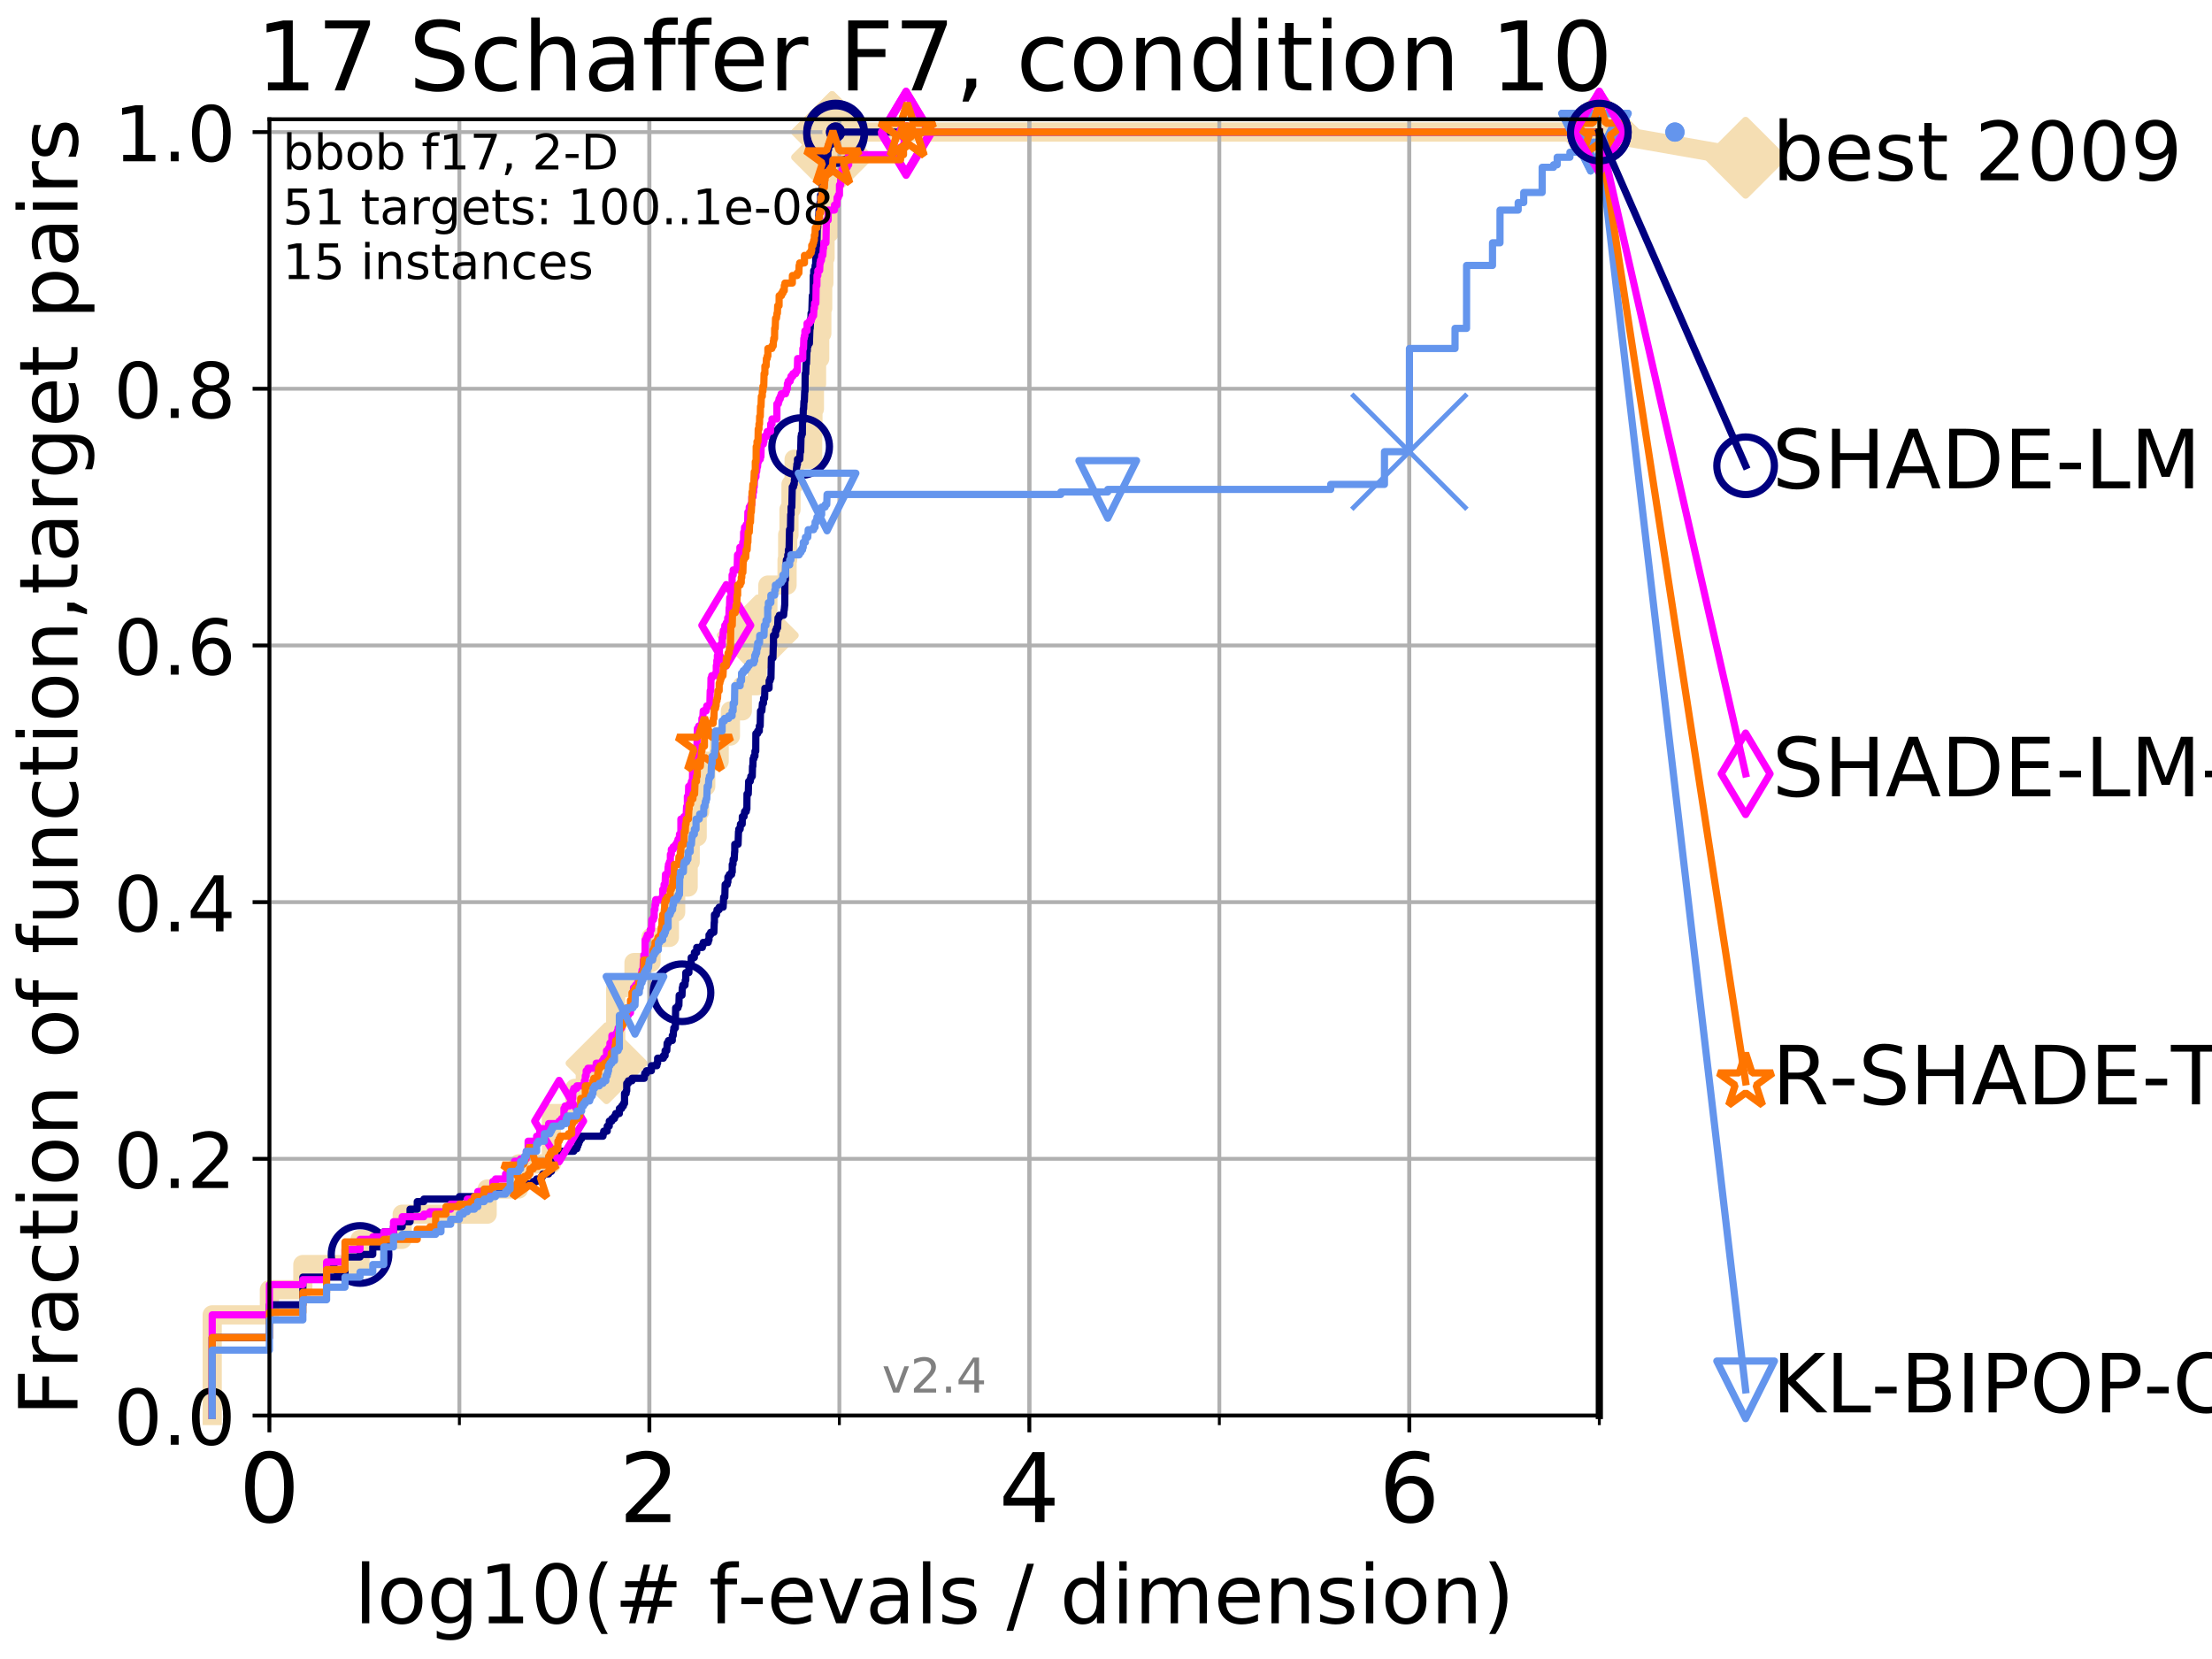 <?xml version="1.0" encoding="utf-8" standalone="no"?>
<!DOCTYPE svg PUBLIC "-//W3C//DTD SVG 1.1//EN"
  "http://www.w3.org/Graphics/SVG/1.1/DTD/svg11.dtd">
<!-- Created with matplotlib (http://matplotlib.org/) -->
<svg height="345.6pt" version="1.1" viewBox="0 0 460.8 345.6" width="460.8pt" xmlns="http://www.w3.org/2000/svg" xmlns:xlink="http://www.w3.org/1999/xlink">
 <defs>
  <style type="text/css">
*{stroke-linecap:butt;stroke-linejoin:round;}
  </style>
 </defs>
 <g id="figure_1">
  <g id="patch_1">
   <path d="M 0 345.6 
L 460.8 345.6 
L 460.8 0 
L 0 0 
z
" style="fill:#ffffff;"/>
  </g>
  <g id="axes_1">
   <g id="patch_2">
    <path d="M 56.12 294.88 
L 333.168 294.88 
L 333.168 24.84 
L 56.12 24.84 
z
" style="fill:#ffffff;"/>
   </g>
   <g id="line2d_1">
    <path d="M 44.206 294.88 
L 44.206 273.91 
L 56.12 273.91 
L 56.12 268.668 
L 63.089 268.668 
L 63.089 263.425 
L 75.004 263.425 
L 75.004 258.183 
L 83.784 258.183 
L 83.784 252.94 
L 101.482 252.94 
L 101.482 247.698 
L 108.037 247.698 
L 108.037 242.455 
L 114.866 242.455 
L 114.866 231.97 
L 119.74 231.97 
L 119.74 226.728 
L 121.929 226.728 
L 121.929 221.485 
L 126.352 221.485 
L 126.352 216.243 
L 128.264 216.243 
L 128.264 205.758 
L 132.074 205.758 
L 132.074 200.515 
L 135.617 200.515 
L 135.617 195.273 
L 139.452 195.273 
L 139.452 190.03 
L 140.75 190.03 
L 140.75 184.788 
L 143.355 184.788 
L 143.355 179.546 
L 143.78 179.546 
L 143.78 174.303 
L 145.236 174.303 
L 145.236 169.061 
L 145.758 169.061 
L 145.758 163.818 
L 147.018 163.818 
L 147.018 158.576 
L 149.816 158.576 
L 149.816 153.333 
L 152.157 153.333 
L 152.157 148.091 
L 154.64 148.091 
L 154.64 142.848 
L 157.742 142.848 
L 157.742 137.606 
L 157.858 137.606 
L 157.858 132.363 
L 159.862 132.363 
L 159.862 127.121 
L 159.964 127.121 
L 159.964 121.878 
L 163.958 121.878 
L 163.958 116.636 
L 164.087 116.636 
L 164.087 111.393 
L 164.359 111.393 
L 164.359 106.151 
L 164.781 106.151 
L 164.781 100.908 
L 165.432 100.908 
L 165.432 95.666 
L 169.292 95.666 
L 169.292 90.423 
L 169.351 90.423 
L 169.351 85.181 
L 169.656 85.181 
L 169.656 79.938 
L 170.104 79.938 
L 170.104 74.696 
L 170.76 74.696 
L 170.76 69.453 
L 171.201 69.453 
L 171.201 64.211 
L 171.381 64.211 
L 171.381 58.969 
L 171.621 58.969 
L 171.621 53.726 
L 171.878 53.726 
L 171.878 48.484 
L 172.784 48.484 
L 172.784 43.241 
L 173.034 43.241 
L 173.034 37.999 
L 173.196 37.999 
L 173.196 32.756 
L 173.337 32.756 
L 173.337 27.514 
L 333.168 27.514 
" style="fill:none;stroke:#f5deb3;stroke-linecap:square;stroke-width:4;"/>
   </g>
   <g id="line2d_2">
    <defs>
     <path d="M -0 7.778 
L 7.778 0 
L 0 -7.778 
L -7.778 -0 
z
" id="mce9f6787bf" style="stroke:#f5deb3;stroke-linejoin:miter;stroke-width:1.5;"/>
    </defs>
    <g>
     <use style="fill:#f5deb3;stroke:#f5deb3;stroke-linejoin:miter;stroke-width:1.5;" x="126.352" xlink:href="#mce9f6787bf" y="221.485"/>
     <use style="fill:#f5deb3;stroke:#f5deb3;stroke-linejoin:miter;stroke-width:1.5;" x="157.858" xlink:href="#mce9f6787bf" y="132.363"/>
     <use style="fill:#f5deb3;stroke:#f5deb3;stroke-linejoin:miter;stroke-width:1.5;" x="173.337" xlink:href="#mce9f6787bf" y="32.756"/>
     <use style="fill:#f5deb3;stroke:#f5deb3;stroke-linejoin:miter;stroke-width:1.5;" x="173.337" xlink:href="#mce9f6787bf" y="27.514"/>
     <use style="fill:#f5deb3;stroke:#f5deb3;stroke-linejoin:miter;stroke-width:1.5;" x="173.337" xlink:href="#mce9f6787bf" y="27.514"/>
     <use style="fill:#f5deb3;stroke:#f5deb3;stroke-linejoin:miter;stroke-width:1.5;" x="333.168" xlink:href="#mce9f6787bf" y="27.514"/>
    </g>
   </g>
   <g id="line2d_3">
    <path style="fill:none;stroke:#f5deb3;stroke-linecap:square;stroke-width:4;"/>
    <g/>
   </g>
   <g id="line2d_4">
    <path d="M 333.168 27.514 
L 363.643 32.861 
" style="fill:none;stroke:#f5deb3;stroke-linecap:square;stroke-width:4;"/>
    <g>
     <use style="fill:#f5deb3;stroke:#f5deb3;stroke-linejoin:miter;stroke-width:1.5;" x="333.168" xlink:href="#mce9f6787bf" y="27.514"/>
     <use style="fill:#f5deb3;stroke:#f5deb3;stroke-linejoin:miter;stroke-width:1.5;" x="363.643" xlink:href="#mce9f6787bf" y="32.861"/>
    </g>
   </g>
   <g id="matplotlib.axis_1">
    <g id="xtick_1">
     <g id="line2d_5">
      <path clip-path="url(#pbcff7b492e)" d="M 56.12 294.88 
L 56.12 24.84 
" style="fill:none;stroke:#b0b0b0;stroke-linecap:square;stroke-width:0.8;"/>
     </g>
     <g id="line2d_6">
      <defs>
       <path d="M 0 0 
L 0 3.5 
" id="m13740f7f2b" style="stroke:#000000;stroke-width:0.8;"/>
      </defs>
      <g>
       <use style="stroke:#000000;stroke-width:0.8;" x="56.12" xlink:href="#m13740f7f2b" y="294.88"/>
      </g>
     </g>
     <g id="text_1">
      <!-- 0 -->
      <defs>
       <path d="M 31.781 66.406 
Q 24.172 66.406 20.328 58.906 
Q 16.5 51.422 16.5 36.375 
Q 16.5 21.391 20.328 13.891 
Q 24.172 6.391 31.781 6.391 
Q 39.453 6.391 43.281 13.891 
Q 47.125 21.391 47.125 36.375 
Q 47.125 51.422 43.281 58.906 
Q 39.453 66.406 31.781 66.406 
z
M 31.781 74.219 
Q 44.047 74.219 50.516 64.516 
Q 56.984 54.828 56.984 36.375 
Q 56.984 17.969 50.516 8.266 
Q 44.047 -1.422 31.781 -1.422 
Q 19.531 -1.422 13.062 8.266 
Q 6.594 17.969 6.594 36.375 
Q 6.594 54.828 13.062 64.516 
Q 19.531 74.219 31.781 74.219 
z
" id="DejaVuSans-30"/>
      </defs>
      <g transform="translate(49.758 317.077)scale(0.2 -0.2)">
       <use xlink:href="#DejaVuSans-30"/>
      </g>
     </g>
    </g>
    <g id="xtick_2">
     <g id="line2d_7">
      <path clip-path="url(#pbcff7b492e)" d="M 135.277 294.88 
L 135.277 24.84 
" style="fill:none;stroke:#b0b0b0;stroke-linecap:square;stroke-width:0.8;"/>
     </g>
     <g id="line2d_8">
      <g>
       <use style="stroke:#000000;stroke-width:0.8;" x="135.277" xlink:href="#m13740f7f2b" y="294.88"/>
      </g>
     </g>
     <g id="text_2">
      <!-- 2 -->
      <defs>
       <path d="M 19.188 8.297 
L 53.609 8.297 
L 53.609 0 
L 7.328 0 
L 7.328 8.297 
Q 12.938 14.109 22.625 23.891 
Q 32.328 33.688 34.812 36.531 
Q 39.547 41.844 41.422 45.531 
Q 43.312 49.219 43.312 52.781 
Q 43.312 58.594 39.234 62.25 
Q 35.156 65.922 28.609 65.922 
Q 23.969 65.922 18.812 64.312 
Q 13.672 62.703 7.812 59.422 
L 7.812 69.391 
Q 13.766 71.781 18.938 73 
Q 24.125 74.219 28.422 74.219 
Q 39.75 74.219 46.484 68.547 
Q 53.219 62.891 53.219 53.422 
Q 53.219 48.922 51.531 44.891 
Q 49.859 40.875 45.406 35.406 
Q 44.188 33.984 37.641 27.219 
Q 31.109 20.453 19.188 8.297 
z
" id="DejaVuSans-32"/>
      </defs>
      <g transform="translate(128.914 317.077)scale(0.2 -0.2)">
       <use xlink:href="#DejaVuSans-32"/>
      </g>
     </g>
    </g>
    <g id="xtick_3">
     <g id="line2d_9">
      <path clip-path="url(#pbcff7b492e)" d="M 214.433 294.88 
L 214.433 24.84 
" style="fill:none;stroke:#b0b0b0;stroke-linecap:square;stroke-width:0.8;"/>
     </g>
     <g id="line2d_10">
      <g>
       <use style="stroke:#000000;stroke-width:0.8;" x="214.433" xlink:href="#m13740f7f2b" y="294.88"/>
      </g>
     </g>
     <g id="text_3">
      <!-- 4 -->
      <defs>
       <path d="M 37.797 64.312 
L 12.891 25.391 
L 37.797 25.391 
z
M 35.203 72.906 
L 47.609 72.906 
L 47.609 25.391 
L 58.016 25.391 
L 58.016 17.188 
L 47.609 17.188 
L 47.609 0 
L 37.797 0 
L 37.797 17.188 
L 4.891 17.188 
L 4.891 26.703 
z
" id="DejaVuSans-34"/>
      </defs>
      <g transform="translate(208.071 317.077)scale(0.2 -0.2)">
       <use xlink:href="#DejaVuSans-34"/>
      </g>
     </g>
    </g>
    <g id="xtick_4">
     <g id="line2d_11">
      <path clip-path="url(#pbcff7b492e)" d="M 293.59 294.88 
L 293.59 24.84 
" style="fill:none;stroke:#b0b0b0;stroke-linecap:square;stroke-width:0.8;"/>
     </g>
     <g id="line2d_12">
      <g>
       <use style="stroke:#000000;stroke-width:0.8;" x="293.59" xlink:href="#m13740f7f2b" y="294.88"/>
      </g>
     </g>
     <g id="text_4">
      <!-- 6 -->
      <defs>
       <path d="M 33.016 40.375 
Q 26.375 40.375 22.484 35.828 
Q 18.609 31.297 18.609 23.391 
Q 18.609 15.531 22.484 10.953 
Q 26.375 6.391 33.016 6.391 
Q 39.656 6.391 43.531 10.953 
Q 47.406 15.531 47.406 23.391 
Q 47.406 31.297 43.531 35.828 
Q 39.656 40.375 33.016 40.375 
z
M 52.594 71.297 
L 52.594 62.312 
Q 48.875 64.062 45.094 64.984 
Q 41.312 65.922 37.594 65.922 
Q 27.828 65.922 22.672 59.328 
Q 17.531 52.734 16.797 39.406 
Q 19.672 43.656 24.016 45.922 
Q 28.375 48.188 33.594 48.188 
Q 44.578 48.188 50.953 41.516 
Q 57.328 34.859 57.328 23.391 
Q 57.328 12.156 50.688 5.359 
Q 44.047 -1.422 33.016 -1.422 
Q 20.359 -1.422 13.672 8.266 
Q 6.984 17.969 6.984 36.375 
Q 6.984 53.656 15.188 63.938 
Q 23.391 74.219 37.203 74.219 
Q 40.922 74.219 44.703 73.484 
Q 48.484 72.75 52.594 71.297 
z
" id="DejaVuSans-36"/>
      </defs>
      <g transform="translate(287.227 317.077)scale(0.2 -0.2)">
       <use xlink:href="#DejaVuSans-36"/>
      </g>
     </g>
    </g>
    <g id="xtick_5">
     <g id="line2d_13">
      <path clip-path="url(#pbcff7b492e)" d="M 56.12 294.88 
L 56.12 24.84 
" style="fill:none;stroke:#b0b0b0;stroke-linecap:square;stroke-width:0.8;"/>
     </g>
     <g id="line2d_14">
      <defs>
       <path d="M 0 0 
L 0 2 
" id="m0a10ea4097" style="stroke:#000000;stroke-width:0.6;"/>
      </defs>
      <g>
       <use style="stroke:#000000;stroke-width:0.6;" x="56.12" xlink:href="#m0a10ea4097" y="294.88"/>
      </g>
     </g>
    </g>
    <g id="xtick_6">
     <g id="line2d_15">
      <path clip-path="url(#pbcff7b492e)" d="M 95.698 294.88 
L 95.698 24.84 
" style="fill:none;stroke:#b0b0b0;stroke-linecap:square;stroke-width:0.8;"/>
     </g>
     <g id="line2d_16">
      <g>
       <use style="stroke:#000000;stroke-width:0.6;" x="95.698" xlink:href="#m0a10ea4097" y="294.88"/>
      </g>
     </g>
    </g>
    <g id="xtick_7">
     <g id="line2d_17">
      <path clip-path="url(#pbcff7b492e)" d="M 135.277 294.88 
L 135.277 24.84 
" style="fill:none;stroke:#b0b0b0;stroke-linecap:square;stroke-width:0.8;"/>
     </g>
     <g id="line2d_18">
      <g>
       <use style="stroke:#000000;stroke-width:0.6;" x="135.277" xlink:href="#m0a10ea4097" y="294.88"/>
      </g>
     </g>
    </g>
    <g id="xtick_8">
     <g id="line2d_19">
      <path clip-path="url(#pbcff7b492e)" d="M 174.855 294.88 
L 174.855 24.84 
" style="fill:none;stroke:#b0b0b0;stroke-linecap:square;stroke-width:0.8;"/>
     </g>
     <g id="line2d_20">
      <g>
       <use style="stroke:#000000;stroke-width:0.6;" x="174.855" xlink:href="#m0a10ea4097" y="294.88"/>
      </g>
     </g>
    </g>
    <g id="xtick_9">
     <g id="line2d_21">
      <path clip-path="url(#pbcff7b492e)" d="M 214.433 294.88 
L 214.433 24.84 
" style="fill:none;stroke:#b0b0b0;stroke-linecap:square;stroke-width:0.8;"/>
     </g>
     <g id="line2d_22">
      <g>
       <use style="stroke:#000000;stroke-width:0.6;" x="214.433" xlink:href="#m0a10ea4097" y="294.88"/>
      </g>
     </g>
    </g>
    <g id="xtick_10">
     <g id="line2d_23">
      <path clip-path="url(#pbcff7b492e)" d="M 254.011 294.88 
L 254.011 24.84 
" style="fill:none;stroke:#b0b0b0;stroke-linecap:square;stroke-width:0.8;"/>
     </g>
     <g id="line2d_24">
      <g>
       <use style="stroke:#000000;stroke-width:0.6;" x="254.011" xlink:href="#m0a10ea4097" y="294.88"/>
      </g>
     </g>
    </g>
    <g id="xtick_11">
     <g id="line2d_25">
      <path clip-path="url(#pbcff7b492e)" d="M 293.59 294.88 
L 293.59 24.84 
" style="fill:none;stroke:#b0b0b0;stroke-linecap:square;stroke-width:0.8;"/>
     </g>
     <g id="line2d_26">
      <g>
       <use style="stroke:#000000;stroke-width:0.6;" x="293.59" xlink:href="#m0a10ea4097" y="294.88"/>
      </g>
     </g>
    </g>
    <g id="xtick_12">
     <g id="line2d_27">
      <path clip-path="url(#pbcff7b492e)" d="M 333.168 294.88 
L 333.168 24.84 
" style="fill:none;stroke:#b0b0b0;stroke-linecap:square;stroke-width:0.8;"/>
     </g>
     <g id="line2d_28">
      <g>
       <use style="stroke:#000000;stroke-width:0.6;" x="333.168" xlink:href="#m0a10ea4097" y="294.88"/>
      </g>
     </g>
    </g>
    <g id="text_5">
     <!-- log10(# f-evals / dimension) -->
     <defs>
      <path d="M 9.422 75.984 
L 18.406 75.984 
L 18.406 0 
L 9.422 0 
z
" id="DejaVuSans-6c"/>
      <path d="M 30.609 48.391 
Q 23.391 48.391 19.188 42.75 
Q 14.984 37.109 14.984 27.297 
Q 14.984 17.484 19.156 11.844 
Q 23.344 6.203 30.609 6.203 
Q 37.797 6.203 41.984 11.859 
Q 46.188 17.531 46.188 27.297 
Q 46.188 37.016 41.984 42.703 
Q 37.797 48.391 30.609 48.391 
z
M 30.609 56 
Q 42.328 56 49.016 48.375 
Q 55.719 40.766 55.719 27.297 
Q 55.719 13.875 49.016 6.219 
Q 42.328 -1.422 30.609 -1.422 
Q 18.844 -1.422 12.172 6.219 
Q 5.516 13.875 5.516 27.297 
Q 5.516 40.766 12.172 48.375 
Q 18.844 56 30.609 56 
z
" id="DejaVuSans-6f"/>
      <path d="M 45.406 27.984 
Q 45.406 37.75 41.375 43.109 
Q 37.359 48.484 30.078 48.484 
Q 22.859 48.484 18.828 43.109 
Q 14.797 37.75 14.797 27.984 
Q 14.797 18.266 18.828 12.891 
Q 22.859 7.516 30.078 7.516 
Q 37.359 7.516 41.375 12.891 
Q 45.406 18.266 45.406 27.984 
z
M 54.391 6.781 
Q 54.391 -7.172 48.188 -13.984 
Q 42 -20.797 29.203 -20.797 
Q 24.469 -20.797 20.266 -20.094 
Q 16.062 -19.391 12.109 -17.922 
L 12.109 -9.188 
Q 16.062 -11.328 19.922 -12.344 
Q 23.781 -13.375 27.781 -13.375 
Q 36.625 -13.375 41.016 -8.766 
Q 45.406 -4.156 45.406 5.172 
L 45.406 9.625 
Q 42.625 4.781 38.281 2.391 
Q 33.938 0 27.875 0 
Q 17.828 0 11.672 7.656 
Q 5.516 15.328 5.516 27.984 
Q 5.516 40.672 11.672 48.328 
Q 17.828 56 27.875 56 
Q 33.938 56 38.281 53.609 
Q 42.625 51.219 45.406 46.391 
L 45.406 54.688 
L 54.391 54.688 
z
" id="DejaVuSans-67"/>
      <path d="M 12.406 8.297 
L 28.516 8.297 
L 28.516 63.922 
L 10.984 60.406 
L 10.984 69.391 
L 28.422 72.906 
L 38.281 72.906 
L 38.281 8.297 
L 54.391 8.297 
L 54.391 0 
L 12.406 0 
z
" id="DejaVuSans-31"/>
      <path d="M 31 75.875 
Q 24.469 64.656 21.281 53.656 
Q 18.109 42.672 18.109 31.391 
Q 18.109 20.125 21.312 9.062 
Q 24.516 -2 31 -13.188 
L 23.188 -13.188 
Q 15.875 -1.703 12.234 9.375 
Q 8.594 20.453 8.594 31.391 
Q 8.594 42.281 12.203 53.312 
Q 15.828 64.359 23.188 75.875 
z
" id="DejaVuSans-28"/>
      <path d="M 51.125 44 
L 36.922 44 
L 32.812 27.688 
L 47.125 27.688 
z
M 43.797 71.781 
L 38.719 51.516 
L 52.984 51.516 
L 58.109 71.781 
L 65.922 71.781 
L 60.891 51.516 
L 76.125 51.516 
L 76.125 44 
L 58.984 44 
L 54.984 27.688 
L 70.516 27.688 
L 70.516 20.219 
L 53.078 20.219 
L 48 0 
L 40.188 0 
L 45.219 20.219 
L 30.906 20.219 
L 25.875 0 
L 18.016 0 
L 23.094 20.219 
L 7.719 20.219 
L 7.719 27.688 
L 24.906 27.688 
L 29 44 
L 13.281 44 
L 13.281 51.516 
L 30.906 51.516 
L 35.891 71.781 
z
" id="DejaVuSans-23"/>
      <path id="DejaVuSans-20"/>
      <path d="M 37.109 75.984 
L 37.109 68.5 
L 28.516 68.5 
Q 23.688 68.5 21.797 66.547 
Q 19.922 64.594 19.922 59.516 
L 19.922 54.688 
L 34.719 54.688 
L 34.719 47.703 
L 19.922 47.703 
L 19.922 0 
L 10.891 0 
L 10.891 47.703 
L 2.297 47.703 
L 2.297 54.688 
L 10.891 54.688 
L 10.891 58.5 
Q 10.891 67.625 15.141 71.797 
Q 19.391 75.984 28.609 75.984 
z
" id="DejaVuSans-66"/>
      <path d="M 4.891 31.391 
L 31.203 31.391 
L 31.203 23.391 
L 4.891 23.391 
z
" id="DejaVuSans-2d"/>
      <path d="M 56.203 29.594 
L 56.203 25.203 
L 14.891 25.203 
Q 15.484 15.922 20.484 11.062 
Q 25.484 6.203 34.422 6.203 
Q 39.594 6.203 44.453 7.469 
Q 49.312 8.734 54.109 11.281 
L 54.109 2.781 
Q 49.266 0.734 44.188 -0.344 
Q 39.109 -1.422 33.891 -1.422 
Q 20.797 -1.422 13.156 6.188 
Q 5.516 13.812 5.516 26.812 
Q 5.516 40.234 12.766 48.109 
Q 20.016 56 32.328 56 
Q 43.359 56 49.781 48.891 
Q 56.203 41.797 56.203 29.594 
z
M 47.219 32.234 
Q 47.125 39.594 43.094 43.984 
Q 39.062 48.391 32.422 48.391 
Q 24.906 48.391 20.391 44.141 
Q 15.875 39.891 15.188 32.172 
z
" id="DejaVuSans-65"/>
      <path d="M 2.984 54.688 
L 12.5 54.688 
L 29.594 8.797 
L 46.688 54.688 
L 56.203 54.688 
L 35.688 0 
L 23.484 0 
z
" id="DejaVuSans-76"/>
      <path d="M 34.281 27.484 
Q 23.391 27.484 19.188 25 
Q 14.984 22.516 14.984 16.5 
Q 14.984 11.719 18.141 8.906 
Q 21.297 6.109 26.703 6.109 
Q 34.188 6.109 38.703 11.406 
Q 43.219 16.703 43.219 25.484 
L 43.219 27.484 
z
M 52.203 31.203 
L 52.203 0 
L 43.219 0 
L 43.219 8.297 
Q 40.141 3.328 35.547 0.953 
Q 30.953 -1.422 24.312 -1.422 
Q 15.922 -1.422 10.953 3.297 
Q 6 8.016 6 15.922 
Q 6 25.141 12.172 29.828 
Q 18.359 34.516 30.609 34.516 
L 43.219 34.516 
L 43.219 35.406 
Q 43.219 41.609 39.141 45 
Q 35.062 48.391 27.688 48.391 
Q 23 48.391 18.547 47.266 
Q 14.109 46.141 10.016 43.891 
L 10.016 52.203 
Q 14.938 54.109 19.578 55.047 
Q 24.219 56 28.609 56 
Q 40.484 56 46.344 49.844 
Q 52.203 43.703 52.203 31.203 
z
" id="DejaVuSans-61"/>
      <path d="M 44.281 53.078 
L 44.281 44.578 
Q 40.484 46.531 36.375 47.5 
Q 32.281 48.484 27.875 48.484 
Q 21.188 48.484 17.844 46.438 
Q 14.5 44.391 14.5 40.281 
Q 14.5 37.156 16.891 35.375 
Q 19.281 33.594 26.516 31.984 
L 29.594 31.297 
Q 39.156 29.25 43.188 25.516 
Q 47.219 21.781 47.219 15.094 
Q 47.219 7.469 41.188 3.016 
Q 35.156 -1.422 24.609 -1.422 
Q 20.219 -1.422 15.453 -0.562 
Q 10.688 0.297 5.422 2 
L 5.422 11.281 
Q 10.406 8.688 15.234 7.391 
Q 20.062 6.109 24.812 6.109 
Q 31.156 6.109 34.562 8.281 
Q 37.984 10.453 37.984 14.406 
Q 37.984 18.062 35.516 20.016 
Q 33.062 21.969 24.703 23.781 
L 21.578 24.516 
Q 13.234 26.266 9.516 29.906 
Q 5.812 33.547 5.812 39.891 
Q 5.812 47.609 11.281 51.797 
Q 16.75 56 26.812 56 
Q 31.781 56 36.172 55.266 
Q 40.578 54.547 44.281 53.078 
z
" id="DejaVuSans-73"/>
      <path d="M 25.391 72.906 
L 33.688 72.906 
L 8.297 -9.281 
L 0 -9.281 
z
" id="DejaVuSans-2f"/>
      <path d="M 45.406 46.391 
L 45.406 75.984 
L 54.391 75.984 
L 54.391 0 
L 45.406 0 
L 45.406 8.203 
Q 42.578 3.328 38.25 0.953 
Q 33.938 -1.422 27.875 -1.422 
Q 17.969 -1.422 11.734 6.484 
Q 5.516 14.406 5.516 27.297 
Q 5.516 40.188 11.734 48.094 
Q 17.969 56 27.875 56 
Q 33.938 56 38.25 53.625 
Q 42.578 51.266 45.406 46.391 
z
M 14.797 27.297 
Q 14.797 17.391 18.875 11.75 
Q 22.953 6.109 30.078 6.109 
Q 37.203 6.109 41.297 11.75 
Q 45.406 17.391 45.406 27.297 
Q 45.406 37.203 41.297 42.844 
Q 37.203 48.484 30.078 48.484 
Q 22.953 48.484 18.875 42.844 
Q 14.797 37.203 14.797 27.297 
z
" id="DejaVuSans-64"/>
      <path d="M 9.422 54.688 
L 18.406 54.688 
L 18.406 0 
L 9.422 0 
z
M 9.422 75.984 
L 18.406 75.984 
L 18.406 64.594 
L 9.422 64.594 
z
" id="DejaVuSans-69"/>
      <path d="M 52 44.188 
Q 55.375 50.25 60.062 53.125 
Q 64.75 56 71.094 56 
Q 79.641 56 84.281 50.016 
Q 88.922 44.047 88.922 33.016 
L 88.922 0 
L 79.891 0 
L 79.891 32.719 
Q 79.891 40.578 77.094 44.375 
Q 74.312 48.188 68.609 48.188 
Q 61.625 48.188 57.562 43.547 
Q 53.516 38.922 53.516 30.906 
L 53.516 0 
L 44.484 0 
L 44.484 32.719 
Q 44.484 40.625 41.703 44.406 
Q 38.922 48.188 33.109 48.188 
Q 26.219 48.188 22.156 43.531 
Q 18.109 38.875 18.109 30.906 
L 18.109 0 
L 9.078 0 
L 9.078 54.688 
L 18.109 54.688 
L 18.109 46.188 
Q 21.188 51.219 25.484 53.609 
Q 29.781 56 35.688 56 
Q 41.656 56 45.828 52.969 
Q 50 49.953 52 44.188 
z
" id="DejaVuSans-6d"/>
      <path d="M 54.891 33.016 
L 54.891 0 
L 45.906 0 
L 45.906 32.719 
Q 45.906 40.484 42.875 44.328 
Q 39.844 48.188 33.797 48.188 
Q 26.516 48.188 22.312 43.547 
Q 18.109 38.922 18.109 30.906 
L 18.109 0 
L 9.078 0 
L 9.078 54.688 
L 18.109 54.688 
L 18.109 46.188 
Q 21.344 51.125 25.703 53.562 
Q 30.078 56 35.797 56 
Q 45.219 56 50.047 50.172 
Q 54.891 44.344 54.891 33.016 
z
" id="DejaVuSans-6e"/>
      <path d="M 8.016 75.875 
L 15.828 75.875 
Q 23.141 64.359 26.781 53.312 
Q 30.422 42.281 30.422 31.391 
Q 30.422 20.453 26.781 9.375 
Q 23.141 -1.703 15.828 -13.188 
L 8.016 -13.188 
Q 14.5 -2 17.703 9.062 
Q 20.906 20.125 20.906 31.391 
Q 20.906 42.672 17.703 53.656 
Q 14.5 64.656 8.016 75.875 
z
" id="DejaVuSans-29"/>
     </defs>
     <g transform="translate(73.803 338.154)scale(0.17 -0.17)">
      <use xlink:href="#DejaVuSans-6c"/>
      <use x="27.783" xlink:href="#DejaVuSans-6f"/>
      <use x="88.965" xlink:href="#DejaVuSans-67"/>
      <use x="152.441" xlink:href="#DejaVuSans-31"/>
      <use x="216.064" xlink:href="#DejaVuSans-30"/>
      <use x="279.688" xlink:href="#DejaVuSans-28"/>
      <use x="318.701" xlink:href="#DejaVuSans-23"/>
      <use x="402.49" xlink:href="#DejaVuSans-20"/>
      <use x="434.277" xlink:href="#DejaVuSans-66"/>
      <use x="469.404" xlink:href="#DejaVuSans-2d"/>
      <use x="505.488" xlink:href="#DejaVuSans-65"/>
      <use x="567.012" xlink:href="#DejaVuSans-76"/>
      <use x="626.191" xlink:href="#DejaVuSans-61"/>
      <use x="687.471" xlink:href="#DejaVuSans-6c"/>
      <use x="715.254" xlink:href="#DejaVuSans-73"/>
      <use x="767.354" xlink:href="#DejaVuSans-20"/>
      <use x="799.141" xlink:href="#DejaVuSans-2f"/>
      <use x="832.832" xlink:href="#DejaVuSans-20"/>
      <use x="864.619" xlink:href="#DejaVuSans-64"/>
      <use x="928.096" xlink:href="#DejaVuSans-69"/>
      <use x="955.879" xlink:href="#DejaVuSans-6d"/>
      <use x="1053.291" xlink:href="#DejaVuSans-65"/>
      <use x="1114.814" xlink:href="#DejaVuSans-6e"/>
      <use x="1178.193" xlink:href="#DejaVuSans-73"/>
      <use x="1230.293" xlink:href="#DejaVuSans-69"/>
      <use x="1258.076" xlink:href="#DejaVuSans-6f"/>
      <use x="1319.258" xlink:href="#DejaVuSans-6e"/>
      <use x="1382.637" xlink:href="#DejaVuSans-29"/>
     </g>
    </g>
   </g>
   <g id="matplotlib.axis_2">
    <g id="ytick_1">
     <g id="line2d_29">
      <path clip-path="url(#pbcff7b492e)" d="M 56.12 294.88 
L 333.168 294.88 
" style="fill:none;stroke:#b0b0b0;stroke-linecap:square;stroke-width:0.8;"/>
     </g>
     <g id="line2d_30">
      <defs>
       <path d="M 0 0 
L -3.5 0 
" id="m0545cf4d85" style="stroke:#000000;stroke-width:0.8;"/>
      </defs>
      <g>
       <use style="stroke:#000000;stroke-width:0.8;" x="56.12" xlink:href="#m0545cf4d85" y="294.88"/>
      </g>
     </g>
     <g id="text_6">
      <!-- 0.0 -->
      <defs>
       <path d="M 10.688 12.406 
L 21 12.406 
L 21 0 
L 10.688 0 
z
" id="DejaVuSans-2e"/>
      </defs>
      <g transform="translate(23.675 300.959)scale(0.16 -0.16)">
       <use xlink:href="#DejaVuSans-30"/>
       <use x="63.623" xlink:href="#DejaVuSans-2e"/>
       <use x="95.41" xlink:href="#DejaVuSans-30"/>
      </g>
     </g>
    </g>
    <g id="ytick_2">
     <g id="line2d_31">
      <path clip-path="url(#pbcff7b492e)" d="M 56.12 241.407 
L 333.168 241.407 
" style="fill:none;stroke:#b0b0b0;stroke-linecap:square;stroke-width:0.8;"/>
     </g>
     <g id="line2d_32">
      <g>
       <use style="stroke:#000000;stroke-width:0.8;" x="56.12" xlink:href="#m0545cf4d85" y="241.407"/>
      </g>
     </g>
     <g id="text_7">
      <!-- 0.2 -->
      <g transform="translate(23.675 247.485)scale(0.16 -0.16)">
       <use xlink:href="#DejaVuSans-30"/>
       <use x="63.623" xlink:href="#DejaVuSans-2e"/>
       <use x="95.41" xlink:href="#DejaVuSans-32"/>
      </g>
     </g>
    </g>
    <g id="ytick_3">
     <g id="line2d_33">
      <path clip-path="url(#pbcff7b492e)" d="M 56.12 187.933 
L 333.168 187.933 
" style="fill:none;stroke:#b0b0b0;stroke-linecap:square;stroke-width:0.8;"/>
     </g>
     <g id="line2d_34">
      <g>
       <use style="stroke:#000000;stroke-width:0.8;" x="56.12" xlink:href="#m0545cf4d85" y="187.933"/>
      </g>
     </g>
     <g id="text_8">
      <!-- 0.4 -->
      <g transform="translate(23.675 194.012)scale(0.16 -0.16)">
       <use xlink:href="#DejaVuSans-30"/>
       <use x="63.623" xlink:href="#DejaVuSans-2e"/>
       <use x="95.41" xlink:href="#DejaVuSans-34"/>
      </g>
     </g>
    </g>
    <g id="ytick_4">
     <g id="line2d_35">
      <path clip-path="url(#pbcff7b492e)" d="M 56.12 134.46 
L 333.168 134.46 
" style="fill:none;stroke:#b0b0b0;stroke-linecap:square;stroke-width:0.8;"/>
     </g>
     <g id="line2d_36">
      <g>
       <use style="stroke:#000000;stroke-width:0.8;" x="56.12" xlink:href="#m0545cf4d85" y="134.46"/>
      </g>
     </g>
     <g id="text_9">
      <!-- 0.6 -->
      <g transform="translate(23.675 140.539)scale(0.16 -0.16)">
       <use xlink:href="#DejaVuSans-30"/>
       <use x="63.623" xlink:href="#DejaVuSans-2e"/>
       <use x="95.41" xlink:href="#DejaVuSans-36"/>
      </g>
     </g>
    </g>
    <g id="ytick_5">
     <g id="line2d_37">
      <path clip-path="url(#pbcff7b492e)" d="M 56.12 80.987 
L 333.168 80.987 
" style="fill:none;stroke:#b0b0b0;stroke-linecap:square;stroke-width:0.8;"/>
     </g>
     <g id="line2d_38">
      <g>
       <use style="stroke:#000000;stroke-width:0.8;" x="56.12" xlink:href="#m0545cf4d85" y="80.987"/>
      </g>
     </g>
     <g id="text_10">
      <!-- 0.8 -->
      <defs>
       <path d="M 31.781 34.625 
Q 24.75 34.625 20.719 30.859 
Q 16.703 27.094 16.703 20.516 
Q 16.703 13.922 20.719 10.156 
Q 24.75 6.391 31.781 6.391 
Q 38.812 6.391 42.859 10.172 
Q 46.922 13.969 46.922 20.516 
Q 46.922 27.094 42.891 30.859 
Q 38.875 34.625 31.781 34.625 
z
M 21.922 38.812 
Q 15.578 40.375 12.031 44.719 
Q 8.5 49.078 8.5 55.328 
Q 8.5 64.062 14.719 69.141 
Q 20.953 74.219 31.781 74.219 
Q 42.672 74.219 48.875 69.141 
Q 55.078 64.062 55.078 55.328 
Q 55.078 49.078 51.531 44.719 
Q 48 40.375 41.703 38.812 
Q 48.828 37.156 52.797 32.312 
Q 56.781 27.484 56.781 20.516 
Q 56.781 9.906 50.312 4.234 
Q 43.844 -1.422 31.781 -1.422 
Q 19.734 -1.422 13.25 4.234 
Q 6.781 9.906 6.781 20.516 
Q 6.781 27.484 10.781 32.312 
Q 14.797 37.156 21.922 38.812 
z
M 18.312 54.391 
Q 18.312 48.734 21.844 45.562 
Q 25.391 42.391 31.781 42.391 
Q 38.141 42.391 41.719 45.562 
Q 45.312 48.734 45.312 54.391 
Q 45.312 60.062 41.719 63.234 
Q 38.141 66.406 31.781 66.406 
Q 25.391 66.406 21.844 63.234 
Q 18.312 60.062 18.312 54.391 
z
" id="DejaVuSans-38"/>
      </defs>
      <g transform="translate(23.675 87.066)scale(0.16 -0.16)">
       <use xlink:href="#DejaVuSans-30"/>
       <use x="63.623" xlink:href="#DejaVuSans-2e"/>
       <use x="95.41" xlink:href="#DejaVuSans-38"/>
      </g>
     </g>
    </g>
    <g id="ytick_6">
     <g id="line2d_39">
      <path clip-path="url(#pbcff7b492e)" d="M 56.12 27.514 
L 333.168 27.514 
" style="fill:none;stroke:#b0b0b0;stroke-linecap:square;stroke-width:0.8;"/>
     </g>
     <g id="line2d_40">
      <g>
       <use style="stroke:#000000;stroke-width:0.8;" x="56.12" xlink:href="#m0545cf4d85" y="27.514"/>
      </g>
     </g>
     <g id="text_11">
      <!-- 1.0 -->
      <g transform="translate(23.675 33.592)scale(0.16 -0.16)">
       <use xlink:href="#DejaVuSans-31"/>
       <use x="63.623" xlink:href="#DejaVuSans-2e"/>
       <use x="95.41" xlink:href="#DejaVuSans-30"/>
      </g>
     </g>
    </g>
    <g id="text_12">
     <!-- Fraction of function,target pairs -->
     <defs>
      <path d="M 9.812 72.906 
L 51.703 72.906 
L 51.703 64.594 
L 19.672 64.594 
L 19.672 43.109 
L 48.578 43.109 
L 48.578 34.812 
L 19.672 34.812 
L 19.672 0 
L 9.812 0 
z
" id="DejaVuSans-46"/>
      <path d="M 41.109 46.297 
Q 39.594 47.172 37.812 47.578 
Q 36.031 48 33.891 48 
Q 26.266 48 22.188 43.047 
Q 18.109 38.094 18.109 28.812 
L 18.109 0 
L 9.078 0 
L 9.078 54.688 
L 18.109 54.688 
L 18.109 46.188 
Q 20.953 51.172 25.484 53.578 
Q 30.031 56 36.531 56 
Q 37.453 56 38.578 55.875 
Q 39.703 55.766 41.062 55.516 
z
" id="DejaVuSans-72"/>
      <path d="M 48.781 52.594 
L 48.781 44.188 
Q 44.969 46.297 41.141 47.344 
Q 37.312 48.391 33.406 48.391 
Q 24.656 48.391 19.812 42.844 
Q 14.984 37.312 14.984 27.297 
Q 14.984 17.281 19.812 11.734 
Q 24.656 6.203 33.406 6.203 
Q 37.312 6.203 41.141 7.25 
Q 44.969 8.297 48.781 10.406 
L 48.781 2.094 
Q 45.016 0.344 40.984 -0.531 
Q 36.969 -1.422 32.422 -1.422 
Q 20.062 -1.422 12.781 6.344 
Q 5.516 14.109 5.516 27.297 
Q 5.516 40.672 12.859 48.328 
Q 20.219 56 33.016 56 
Q 37.156 56 41.109 55.141 
Q 45.062 54.297 48.781 52.594 
z
" id="DejaVuSans-63"/>
      <path d="M 18.312 70.219 
L 18.312 54.688 
L 36.812 54.688 
L 36.812 47.703 
L 18.312 47.703 
L 18.312 18.016 
Q 18.312 11.328 20.141 9.422 
Q 21.969 7.516 27.594 7.516 
L 36.812 7.516 
L 36.812 0 
L 27.594 0 
Q 17.188 0 13.234 3.875 
Q 9.281 7.766 9.281 18.016 
L 9.281 47.703 
L 2.688 47.703 
L 2.688 54.688 
L 9.281 54.688 
L 9.281 70.219 
z
" id="DejaVuSans-74"/>
      <path d="M 8.5 21.578 
L 8.5 54.688 
L 17.484 54.688 
L 17.484 21.922 
Q 17.484 14.156 20.5 10.266 
Q 23.531 6.391 29.594 6.391 
Q 36.859 6.391 41.078 11.031 
Q 45.312 15.672 45.312 23.688 
L 45.312 54.688 
L 54.297 54.688 
L 54.297 0 
L 45.312 0 
L 45.312 8.406 
Q 42.047 3.422 37.719 1 
Q 33.406 -1.422 27.688 -1.422 
Q 18.266 -1.422 13.375 4.438 
Q 8.5 10.297 8.5 21.578 
z
M 31.109 56 
z
" id="DejaVuSans-75"/>
      <path d="M 11.719 12.406 
L 22.016 12.406 
L 22.016 4 
L 14.016 -11.625 
L 7.719 -11.625 
L 11.719 4 
z
" id="DejaVuSans-2c"/>
      <path d="M 18.109 8.203 
L 18.109 -20.797 
L 9.078 -20.797 
L 9.078 54.688 
L 18.109 54.688 
L 18.109 46.391 
Q 20.953 51.266 25.266 53.625 
Q 29.594 56 35.594 56 
Q 45.562 56 51.781 48.094 
Q 58.016 40.188 58.016 27.297 
Q 58.016 14.406 51.781 6.484 
Q 45.562 -1.422 35.594 -1.422 
Q 29.594 -1.422 25.266 0.953 
Q 20.953 3.328 18.109 8.203 
z
M 48.688 27.297 
Q 48.688 37.203 44.609 42.844 
Q 40.531 48.484 33.406 48.484 
Q 26.266 48.484 22.188 42.844 
Q 18.109 37.203 18.109 27.297 
Q 18.109 17.391 22.188 11.75 
Q 26.266 6.109 33.406 6.109 
Q 40.531 6.109 44.609 11.75 
Q 48.688 17.391 48.688 27.297 
z
" id="DejaVuSans-70"/>
     </defs>
     <g transform="translate(16.14 294.999)rotate(-90)scale(0.17 -0.17)">
      <use xlink:href="#DejaVuSans-46"/>
      <use x="57.41" xlink:href="#DejaVuSans-72"/>
      <use x="98.523" xlink:href="#DejaVuSans-61"/>
      <use x="159.803" xlink:href="#DejaVuSans-63"/>
      <use x="214.783" xlink:href="#DejaVuSans-74"/>
      <use x="253.992" xlink:href="#DejaVuSans-69"/>
      <use x="281.775" xlink:href="#DejaVuSans-6f"/>
      <use x="342.957" xlink:href="#DejaVuSans-6e"/>
      <use x="406.336" xlink:href="#DejaVuSans-20"/>
      <use x="438.123" xlink:href="#DejaVuSans-6f"/>
      <use x="499.305" xlink:href="#DejaVuSans-66"/>
      <use x="534.51" xlink:href="#DejaVuSans-20"/>
      <use x="566.297" xlink:href="#DejaVuSans-66"/>
      <use x="601.502" xlink:href="#DejaVuSans-75"/>
      <use x="664.881" xlink:href="#DejaVuSans-6e"/>
      <use x="728.26" xlink:href="#DejaVuSans-63"/>
      <use x="783.24" xlink:href="#DejaVuSans-74"/>
      <use x="822.449" xlink:href="#DejaVuSans-69"/>
      <use x="850.232" xlink:href="#DejaVuSans-6f"/>
      <use x="911.414" xlink:href="#DejaVuSans-6e"/>
      <use x="974.793" xlink:href="#DejaVuSans-2c"/>
      <use x="1006.58" xlink:href="#DejaVuSans-74"/>
      <use x="1045.789" xlink:href="#DejaVuSans-61"/>
      <use x="1107.068" xlink:href="#DejaVuSans-72"/>
      <use x="1148.166" xlink:href="#DejaVuSans-67"/>
      <use x="1211.643" xlink:href="#DejaVuSans-65"/>
      <use x="1273.166" xlink:href="#DejaVuSans-74"/>
      <use x="1312.375" xlink:href="#DejaVuSans-20"/>
      <use x="1344.162" xlink:href="#DejaVuSans-70"/>
      <use x="1407.639" xlink:href="#DejaVuSans-61"/>
      <use x="1468.918" xlink:href="#DejaVuSans-69"/>
      <use x="1496.701" xlink:href="#DejaVuSans-72"/>
      <use x="1537.814" xlink:href="#DejaVuSans-73"/>
     </g>
    </g>
   </g>
   <g id="line2d_41">
    <defs>
     <path d="M 0 1.5 
C 0.398 1.5 0.779 1.342 1.061 1.061 
C 1.342 0.779 1.5 0.398 1.5 0 
C 1.5 -0.398 1.342 -0.779 1.061 -1.061 
C 0.779 -1.342 0.398 -1.5 0 -1.5 
C -0.398 -1.5 -0.779 -1.342 -1.061 -1.061 
C -1.342 -0.779 -1.5 -0.398 -1.5 0 
C -1.5 0.398 -1.342 0.779 -1.061 1.061 
C -0.779 1.342 -0.398 1.5 0 1.5 
z
" id="md0d796ffbe" style="stroke:#f5deb3;"/>
    </defs>
    <g>
     <use style="fill:#f5deb3;stroke:#f5deb3;" x="173.337" xlink:href="#md0d796ffbe" y="27.514"/>
     <use style="fill:#f5deb3;stroke:#f5deb3;" x="173.337" xlink:href="#md0d796ffbe" y="27.514"/>
    </g>
   </g>
   <g id="line2d_42">
    <defs>
     <path d="M 0 1.5 
C 0.398 1.5 0.779 1.342 1.061 1.061 
C 1.342 0.779 1.5 0.398 1.5 0 
C 1.5 -0.398 1.342 -0.779 1.061 -1.061 
C 0.779 -1.342 0.398 -1.5 0 -1.5 
C -0.398 -1.5 -0.779 -1.342 -1.061 -1.061 
C -1.342 -0.779 -1.5 -0.398 -1.5 0 
C -1.5 0.398 -1.342 0.779 -1.061 1.061 
C -0.779 1.342 -0.398 1.5 0 1.5 
z
" id="mb3c2fea853" style="stroke:#000080;"/>
    </defs>
    <g>
     <use style="fill:#000080;stroke:#000080;" x="174.063" xlink:href="#mb3c2fea853" y="27.514"/>
     <use style="fill:#000080;stroke:#000080;" x="174.063" xlink:href="#mb3c2fea853" y="27.514"/>
    </g>
   </g>
   <g id="line2d_43">
    <path d="M 44.206 294.88 
L 44.206 278.628 
L 56.12 278.628 
L 56.12 271.813 
L 63.089 271.813 
L 63.089 266.046 
L 71.87 266.046 
L 71.87 261.852 
L 75.004 261.852 
L 75.004 261.328 
L 77.653 261.328 
L 77.653 259.755 
L 79.949 259.755 
L 79.949 256.61 
L 81.973 256.61 
L 81.973 255.561 
L 83.784 255.561 
L 83.784 254.513 
L 85.422 254.513 
L 85.422 251.892 
L 86.918 251.892 
L 86.918 250.319 
L 88.294 250.319 
L 88.294 249.795 
L 95.698 249.795 
L 95.698 249.27 
L 100.208 249.27 
L 100.208 248.222 
L 102.085 248.222 
L 102.085 247.698 
L 106.731 247.698 
L 106.731 247.173 
L 108.856 247.173 
L 108.856 246.649 
L 111.101 246.649 
L 111.101 246.125 
L 111.788 246.125 
L 111.788 245.601 
L 112.771 245.601 
L 112.771 245.076 
L 113.086 245.076 
L 113.086 244.552 
L 114.293 244.552 
L 114.293 244.028 
L 114.866 244.028 
L 114.866 241.407 
L 115.691 241.407 
L 115.691 240.882 
L 115.958 240.882 
L 115.958 240.358 
L 116.733 240.358 
L 116.733 239.834 
L 119.527 239.834 
L 119.527 239.31 
L 120.16 239.31 
L 120.16 238.785 
L 120.365 238.785 
L 120.365 238.261 
L 120.569 238.261 
L 120.569 237.737 
L 120.77 237.737 
L 120.77 237.213 
L 121.165 237.213 
L 121.165 236.689 
L 125.615 236.689 
L 125.615 236.164 
L 125.765 236.164 
L 125.765 235.64 
L 126.496 235.64 
L 126.496 234.592 
L 126.921 234.592 
L 126.921 233.543 
L 127.471 233.543 
L 127.471 233.019 
L 128.004 233.019 
L 128.004 232.495 
L 128.264 232.495 
L 128.264 231.97 
L 129.023 231.97 
L 129.023 230.922 
L 129.51 230.922 
L 129.51 230.398 
L 129.867 230.398 
L 129.867 229.873 
L 130.101 229.873 
L 130.101 227.776 
L 130.446 227.776 
L 130.446 227.252 
L 130.559 227.252 
L 130.559 225.679 
L 130.895 225.679 
L 130.895 225.155 
L 131.655 225.155 
L 131.655 224.631 
L 134.213 224.631 
L 134.304 223.582 
L 134.664 223.582 
L 134.664 223.058 
L 135.701 223.058 
L 135.701 222.01 
L 136.837 222.01 
L 136.837 221.485 
L 136.993 221.485 
L 136.993 220.437 
L 138.194 220.437 
L 138.194 219.913 
L 138.553 219.913 
L 138.553 218.864 
L 138.905 218.864 
L 138.974 217.291 
L 139.249 217.291 
L 139.249 216.767 
L 140.049 216.767 
L 140.049 215.719 
L 140.243 215.719 
L 140.307 214.67 
L 140.371 214.67 
L 140.371 214.146 
L 140.688 214.146 
L 140.75 209.952 
L 141.243 209.952 
L 141.243 209.428 
L 141.425 209.428 
L 141.485 207.331 
L 142.073 207.331 
L 142.131 205.758 
L 142.246 205.758 
L 142.246 205.234 
L 142.698 205.234 
L 142.754 204.185 
L 142.865 204.185 
L 142.865 202.612 
L 143.516 202.612 
L 143.516 201.04 
L 143.988 201.04 
L 143.988 199.467 
L 144.648 199.467 
L 144.648 198.418 
L 145.139 198.418 
L 145.139 197.37 
L 146.309 197.37 
L 146.309 196.846 
L 146.489 196.846 
L 146.489 196.321 
L 147.531 196.321 
L 147.531 195.797 
L 147.699 195.797 
L 147.699 194.749 
L 148.029 194.749 
L 148.029 194.224 
L 148.711 194.224 
L 148.79 192.127 
L 148.829 192.127 
L 148.829 190.555 
L 149.254 190.555 
L 149.254 190.03 
L 149.367 190.03 
L 149.367 189.506 
L 149.816 189.506 
L 149.816 188.982 
L 150.644 188.982 
L 150.749 186.885 
L 150.992 186.885 
L 151.061 184.264 
L 151.501 184.264 
L 151.501 183.739 
L 151.634 183.739 
L 151.634 182.691 
L 151.93 182.691 
L 151.93 182.167 
L 152.413 182.167 
L 152.413 181.642 
L 152.539 181.642 
L 152.539 180.07 
L 152.696 180.07 
L 152.727 179.021 
L 152.944 179.021 
L 153.036 177.449 
L 153.066 177.449 
L 153.066 175.876 
L 153.754 175.876 
L 153.842 173.255 
L 153.9 173.255 
L 153.9 172.73 
L 154.189 172.73 
L 154.246 171.682 
L 154.613 171.682 
L 154.64 170.109 
L 154.999 170.109 
L 155.108 169.061 
L 155.457 169.061 
L 155.457 168.536 
L 155.589 168.536 
L 155.615 165.391 
L 155.876 165.391 
L 155.954 162.77 
L 156.286 162.77 
L 156.286 162.245 
L 156.412 162.245 
L 156.412 161.721 
L 156.711 161.721 
L 156.761 159.624 
L 156.834 159.624 
L 156.883 158.051 
L 157.054 158.051 
L 157.054 157.527 
L 157.27 157.527 
L 157.27 156.479 
L 157.437 156.479 
L 157.46 152.809 
L 157.835 152.809 
L 157.835 152.285 
L 158.178 152.285 
L 158.178 151.236 
L 158.359 151.236 
L 158.426 148.091 
L 158.714 148.091 
L 158.823 146.518 
L 159.04 146.518 
L 159.062 145.469 
L 159.276 145.469 
L 159.34 143.372 
L 160.208 143.372 
L 160.228 141.8 
L 160.428 141.8 
L 160.428 141.275 
L 160.606 141.275 
L 160.685 137.081 
L 161.015 137.081 
L 161.091 134.46 
L 161.13 134.46 
L 161.13 132.363 
L 161.563 132.363 
L 161.563 131.315 
L 161.767 131.315 
L 161.767 130.79 
L 161.986 130.79 
L 162.077 128.693 
L 162.346 128.693 
L 162.346 128.169 
L 163.247 128.169 
L 163.331 127.121 
L 163.365 127.121 
L 163.465 126.072 
L 163.482 126.072 
L 163.515 120.83 
L 163.615 120.83 
L 163.681 117.684 
L 163.779 117.684 
L 163.812 116.636 
L 164.087 116.636 
L 164.104 115.587 
L 164.232 115.587 
L 164.232 114.539 
L 164.375 114.539 
L 164.469 110.345 
L 164.672 110.345 
L 164.719 107.199 
L 164.796 107.199 
L 164.796 105.627 
L 164.95 105.627 
L 165.041 101.433 
L 165.298 101.433 
L 165.298 100.908 
L 165.447 100.908 
L 165.492 99.86 
L 165.713 99.86 
L 165.8 98.287 
L 165.858 98.287 
L 165.959 97.239 
L 166.003 97.239 
L 166.003 96.714 
L 166.132 96.714 
L 166.132 95.666 
L 166.61 95.666 
L 166.68 94.093 
L 166.79 94.093 
L 166.872 90.948 
L 166.954 90.948 
L 166.954 90.423 
L 167.143 90.423 
L 167.17 87.802 
L 167.278 87.802 
L 167.344 85.181 
L 167.411 85.181 
L 167.477 83.608 
L 167.556 83.608 
L 167.634 81.511 
L 167.7 81.511 
L 167.726 77.841 
L 167.842 77.841 
L 167.92 75.744 
L 168.01 75.744 
L 168.099 73.123 
L 168.175 73.123 
L 168.213 72.075 
L 168.339 72.075 
L 168.339 71.55 
L 168.613 71.55 
L 168.724 68.405 
L 168.785 68.405 
L 168.883 66.308 
L 168.932 66.308 
L 168.956 65.259 
L 169.113 65.259 
L 169.22 61.59 
L 169.375 61.59 
L 169.422 57.396 
L 169.516 57.396 
L 169.516 56.347 
L 169.749 56.347 
L 169.807 55.299 
L 169.91 55.299 
L 169.933 53.726 
L 170.092 53.726 
L 170.194 50.056 
L 170.205 50.056 
L 170.262 47.435 
L 170.34 47.435 
L 170.374 46.387 
L 170.507 46.387 
L 170.617 43.765 
L 170.727 43.765 
L 170.814 42.193 
L 170.944 42.193 
L 170.944 40.62 
L 171.222 40.62 
L 171.296 38.523 
L 171.381 38.523 
L 171.454 35.377 
L 171.6 35.377 
L 171.6 34.853 
L 171.889 34.853 
L 171.889 34.329 
L 172.162 34.329 
L 172.192 32.756 
L 172.461 32.756 
L 172.461 31.183 
L 172.609 31.183 
L 172.638 30.135 
L 173.158 30.135 
L 173.196 28.562 
L 173.272 28.562 
L 173.272 28.038 
L 174.063 28.038 
L 174.063 27.514 
L 333.168 27.514 
L 333.168 27.514 
" style="fill:none;stroke:#000080;stroke-linecap:square;stroke-width:1.5;"/>
   </g>
   <g id="line2d_44">
    <defs>
     <path d="M 0 6 
C 1.591 6 3.117 5.368 4.243 4.243 
C 5.368 3.117 6 1.591 6 0 
C 6 -1.591 5.368 -3.117 4.243 -4.243 
C 3.117 -5.368 1.591 -6 0 -6 
C -1.591 -6 -3.117 -5.368 -4.243 -4.243 
C -5.368 -3.117 -6 -1.591 -6 0 
C -6 1.591 -5.368 3.117 -4.243 4.243 
C -3.117 5.368 -1.591 6 0 6 
z
" id="mec1f7635a1" style="stroke:#000080;stroke-width:1.5;"/>
    </defs>
    <g>
     <use style="fill-opacity:0;stroke:#000080;stroke-width:1.5;" x="75.004" xlink:href="#mec1f7635a1" y="261.328"/>
     <use style="fill-opacity:0;stroke:#000080;stroke-width:1.5;" x="142.073" xlink:href="#mec1f7635a1" y="206.806"/>
     <use style="fill-opacity:0;stroke:#000080;stroke-width:1.5;" x="166.79" xlink:href="#mec1f7635a1" y="93.045"/>
     <use style="fill-opacity:0;stroke:#000080;stroke-width:1.5;" x="174.063" xlink:href="#mec1f7635a1" y="28.038"/>
     <use style="fill-opacity:0;stroke:#000080;stroke-width:1.5;" x="174.063" xlink:href="#mec1f7635a1" y="27.514"/>
     <use style="fill-opacity:0;stroke:#000080;stroke-width:1.5;" x="333.168" xlink:href="#mec1f7635a1" y="27.514"/>
    </g>
   </g>
   <g id="line2d_45">
    <path style="fill:none;stroke:#000080;stroke-linecap:square;stroke-width:1.5;"/>
    <g/>
   </g>
   <g id="line2d_46">
    <defs>
     <path d="M 0 1.5 
C 0.398 1.5 0.779 1.342 1.061 1.061 
C 1.342 0.779 1.5 0.398 1.5 0 
C 1.5 -0.398 1.342 -0.779 1.061 -1.061 
C 0.779 -1.342 0.398 -1.5 0 -1.5 
C -0.398 -1.5 -0.779 -1.342 -1.061 -1.061 
C -1.342 -0.779 -1.5 -0.398 -1.5 0 
C -1.5 0.398 -1.342 0.779 -1.061 1.061 
C -0.779 1.342 -0.398 1.5 0 1.5 
z
" id="m7393bd25bc" style="stroke:#ff00ff;"/>
    </defs>
    <g>
     <use style="fill:#ff00ff;stroke:#ff00ff;" x="188.755" xlink:href="#m7393bd25bc" y="27.514"/>
     <use style="fill:#ff00ff;stroke:#ff00ff;" x="188.755" xlink:href="#m7393bd25bc" y="27.514"/>
    </g>
   </g>
   <g id="line2d_47">
    <path d="M 44.206 294.88 
L 44.206 273.91 
L 56.12 273.91 
L 56.12 267.619 
L 63.089 267.619 
L 63.089 266.571 
L 68.034 266.571 
L 68.034 262.901 
L 71.87 262.901 
L 71.87 260.28 
L 75.004 260.28 
L 75.004 258.183 
L 77.653 258.183 
L 77.653 257.658 
L 79.949 257.658 
L 79.949 256.61 
L 81.973 256.61 
L 81.973 254.513 
L 83.784 254.513 
L 83.784 253.464 
L 88.294 253.464 
L 88.294 252.94 
L 89.568 252.94 
L 89.568 252.416 
L 92.905 252.416 
L 92.905 251.892 
L 93.887 251.892 
L 93.887 250.843 
L 97.337 250.843 
L 97.337 249.795 
L 98.832 249.795 
L 98.832 249.27 
L 99.534 249.27 
L 99.534 248.222 
L 102.085 248.222 
L 102.085 247.698 
L 102.668 247.698 
L 102.668 246.125 
L 103.231 246.125 
L 103.231 245.601 
L 105.317 245.601 
L 105.317 244.552 
L 105.802 244.552 
L 105.802 244.028 
L 106.731 244.028 
L 106.731 242.979 
L 107.177 242.979 
L 107.177 241.931 
L 108.451 241.931 
L 108.451 241.407 
L 109.637 241.407 
L 109.637 239.834 
L 110.015 239.834 
L 110.015 237.737 
L 111.788 237.737 
L 111.788 236.689 
L 112.45 236.689 
L 112.45 235.64 
L 112.771 235.64 
L 112.771 235.116 
L 114.293 235.116 
L 114.293 234.067 
L 116.479 234.067 
L 116.479 233.543 
L 116.984 233.543 
L 116.984 233.019 
L 117.475 233.019 
L 117.475 230.922 
L 117.716 230.922 
L 117.716 230.398 
L 118.645 230.398 
L 118.645 229.873 
L 119.092 229.873 
L 119.092 228.825 
L 119.311 228.825 
L 119.311 227.252 
L 119.527 227.252 
L 119.527 226.728 
L 120.16 226.728 
L 120.16 226.204 
L 121.741 226.204 
L 121.741 225.155 
L 121.929 225.155 
L 121.929 224.107 
L 122.115 224.107 
L 122.115 223.058 
L 122.481 223.058 
L 122.481 222.534 
L 124.201 222.534 
L 124.201 221.485 
L 125.463 221.485 
L 125.463 220.961 
L 125.765 220.961 
L 125.765 220.437 
L 126.352 220.437 
L 126.352 218.864 
L 126.78 218.864 
L 126.78 218.34 
L 127.06 218.34 
L 127.06 217.291 
L 127.471 217.291 
L 127.471 215.719 
L 128.393 215.719 
L 128.393 215.194 
L 128.648 215.194 
L 128.648 214.67 
L 128.773 214.67 
L 128.773 214.146 
L 129.51 214.146 
L 129.51 213.097 
L 129.749 213.097 
L 129.749 212.049 
L 130.217 212.049 
L 130.217 211.525 
L 130.895 211.525 
L 130.895 211 
L 131.333 211 
L 131.441 209.952 
L 131.548 209.952 
L 131.548 209.428 
L 131.76 209.428 
L 131.76 208.903 
L 131.97 208.903 
L 131.97 205.758 
L 132.382 205.758 
L 132.382 205.234 
L 132.784 205.234 
L 132.784 204.709 
L 132.981 204.709 
L 132.981 204.185 
L 133.561 204.185 
L 133.655 202.612 
L 133.75 202.612 
L 133.75 202.088 
L 133.937 202.088 
L 134.029 199.991 
L 134.121 199.991 
L 134.121 198.943 
L 134.395 198.943 
L 134.395 195.797 
L 134.664 195.797 
L 134.664 195.273 
L 134.841 195.273 
L 134.841 194.749 
L 135.448 194.749 
L 135.448 193.7 
L 135.701 193.7 
L 135.785 191.603 
L 136.115 191.603 
L 136.115 191.079 
L 136.278 191.079 
L 136.278 189.506 
L 136.44 189.506 
L 136.44 188.458 
L 136.599 188.458 
L 136.599 187.409 
L 137.902 187.409 
L 137.902 186.885 
L 138.049 186.885 
L 138.049 185.312 
L 138.339 185.312 
L 138.339 184.264 
L 138.553 184.264 
L 138.624 182.167 
L 139.112 182.167 
L 139.181 180.594 
L 139.249 180.594 
L 139.249 180.07 
L 139.452 180.07 
L 139.452 179.546 
L 139.654 179.546 
L 139.654 177.973 
L 139.852 177.973 
L 139.852 176.924 
L 140.243 176.924 
L 140.243 176.4 
L 140.75 176.4 
L 140.75 175.876 
L 141.06 175.876 
L 141.06 175.352 
L 141.243 175.352 
L 141.243 174.827 
L 141.544 174.827 
L 141.544 173.779 
L 141.84 173.779 
L 141.84 170.633 
L 142.474 170.633 
L 142.474 170.109 
L 142.92 170.109 
L 143.03 168.012 
L 143.193 168.012 
L 143.193 165.915 
L 143.409 165.915 
L 143.462 163.818 
L 143.884 163.818 
L 143.884 163.294 
L 144.04 163.294 
L 144.04 162.77 
L 144.245 162.77 
L 144.296 159.624 
L 144.448 159.624 
L 144.548 157.527 
L 145.042 157.527 
L 145.139 155.43 
L 145.188 155.43 
L 145.284 151.76 
L 145.57 151.76 
L 145.57 151.236 
L 146.218 151.236 
L 146.218 149.663 
L 146.399 149.663 
L 146.489 148.091 
L 147.105 148.091 
L 147.105 147.566 
L 147.234 147.566 
L 147.234 147.042 
L 147.865 147.042 
L 147.947 143.897 
L 148.07 143.897 
L 148.111 141.275 
L 148.273 141.275 
L 148.273 140.751 
L 149.062 140.751 
L 149.062 140.227 
L 149.215 140.227 
L 149.215 138.654 
L 149.33 138.654 
L 149.33 137.606 
L 149.443 137.606 
L 149.443 136.557 
L 149.853 136.557 
L 149.89 134.46 
L 150.432 134.46 
L 150.432 132.887 
L 150.574 132.887 
L 150.679 131.315 
L 150.957 131.315 
L 150.992 130.266 
L 151.299 130.266 
L 151.299 129.742 
L 151.568 129.742 
L 151.601 128.693 
L 151.832 128.693 
L 151.898 126.596 
L 151.963 126.596 
L 152.028 124.499 
L 152.285 124.499 
L 152.317 121.878 
L 152.508 121.878 
L 152.508 119.781 
L 152.727 119.781 
L 152.727 118.733 
L 153.548 118.733 
L 153.637 115.587 
L 154.016 115.587 
L 154.016 115.063 
L 154.132 115.063 
L 154.132 114.015 
L 154.724 114.015 
L 154.724 112.966 
L 154.889 112.966 
L 154.917 110.869 
L 155.053 110.869 
L 155.108 109.821 
L 155.457 109.821 
L 155.457 109.296 
L 155.746 109.296 
L 155.798 106.675 
L 156.057 106.675 
L 156.083 105.627 
L 156.362 105.627 
L 156.362 105.102 
L 156.612 105.102 
L 156.612 103.53 
L 156.859 103.53 
L 156.883 102.481 
L 157.005 102.481 
L 157.005 101.433 
L 157.126 101.433 
L 157.174 99.86 
L 157.27 99.86 
L 157.27 99.336 
L 157.484 99.336 
L 157.484 98.287 
L 157.625 98.287 
L 157.719 97.239 
L 157.811 97.239 
L 157.881 96.19 
L 158.019 96.19 
L 158.019 95.666 
L 158.381 95.666 
L 158.381 95.142 
L 158.515 95.142 
L 158.582 92.52 
L 159.019 92.52 
L 159.019 91.996 
L 159.148 91.996 
L 159.191 90.948 
L 159.676 90.948 
L 159.676 90.423 
L 159.82 90.423 
L 159.82 89.899 
L 160.527 89.899 
L 160.547 88.326 
L 160.821 88.326 
L 160.821 87.278 
L 161.84 87.278 
L 161.84 84.132 
L 162.149 84.132 
L 162.149 83.608 
L 162.293 83.608 
L 162.293 83.084 
L 162.541 83.084 
L 162.541 82.56 
L 162.733 82.56 
L 162.733 82.035 
L 163.648 82.035 
L 163.648 81.511 
L 163.845 81.511 
L 163.845 80.987 
L 164.023 80.987 
L 164.023 79.938 
L 164.184 79.938 
L 164.184 79.414 
L 164.61 79.414 
L 164.61 78.89 
L 164.781 78.89 
L 164.781 78.366 
L 165.178 78.366 
L 165.178 77.841 
L 165.756 77.841 
L 165.756 77.317 
L 166.089 77.317 
L 166.16 74.696 
L 167.224 74.696 
L 167.251 72.599 
L 167.384 72.599 
L 167.45 70.502 
L 167.543 70.502 
L 167.543 69.978 
L 167.674 69.978 
L 167.674 68.929 
L 168.124 68.929 
L 168.124 67.356 
L 168.638 67.356 
L 168.638 66.832 
L 169.004 66.832 
L 169.004 66.308 
L 169.184 66.308 
L 169.184 65.784 
L 169.481 65.784 
L 169.563 64.211 
L 169.668 64.211 
L 169.691 63.163 
L 169.956 63.163 
L 170.024 59.493 
L 170.172 59.493 
L 170.194 57.396 
L 170.374 57.396 
L 170.374 56.347 
L 170.749 56.347 
L 170.814 54.775 
L 170.912 54.775 
L 170.912 54.25 
L 171.116 54.25 
L 171.19 53.202 
L 171.412 53.202 
L 171.517 51.629 
L 171.59 51.629 
L 171.611 50.581 
L 172.061 50.581 
L 172.152 45.862 
L 172.52 45.862 
L 172.52 43.765 
L 173.837 43.765 
L 173.837 42.717 
L 174.331 42.717 
L 174.384 41.144 
L 174.639 41.144 
L 174.639 40.62 
L 174.872 40.62 
L 174.881 38.523 
L 175.136 38.523 
L 175.136 36.426 
L 175.296 36.426 
L 175.296 35.902 
L 175.413 35.902 
L 175.413 35.377 
L 175.71 35.377 
L 175.71 34.853 
L 176.501 34.853 
L 176.501 34.329 
L 176.795 34.329 
L 176.795 32.232 
L 187.55 32.232 
L 187.571 30.659 
L 188.167 30.659 
L 188.167 30.135 
L 188.364 30.135 
L 188.411 28.038 
L 188.755 28.038 
L 188.755 27.514 
L 333.168 27.514 
L 333.168 27.514 
" style="fill:none;stroke:#ff00ff;stroke-linecap:square;stroke-width:1.5;"/>
   </g>
   <g id="line2d_48">
    <defs>
     <path d="M -0 8.485 
L 5.091 0 
L 0 -8.485 
L -5.091 -0 
z
" id="m69049973ef" style="stroke:#ff00ff;stroke-linejoin:miter;stroke-width:1.5;"/>
    </defs>
    <g>
     <use style="fill-opacity:0;stroke:#ff00ff;stroke-linejoin:miter;stroke-width:1.5;" x="116.479" xlink:href="#m69049973ef" y="233.543"/>
     <use style="fill-opacity:0;stroke:#ff00ff;stroke-linejoin:miter;stroke-width:1.5;" x="151.299" xlink:href="#m69049973ef" y="130.266"/>
     <use style="fill-opacity:0;stroke:#ff00ff;stroke-linejoin:miter;stroke-width:1.5;" x="188.755" xlink:href="#m69049973ef" y="28.038"/>
     <use style="fill-opacity:0;stroke:#ff00ff;stroke-linejoin:miter;stroke-width:1.5;" x="188.755" xlink:href="#m69049973ef" y="27.514"/>
     <use style="fill-opacity:0;stroke:#ff00ff;stroke-linejoin:miter;stroke-width:1.5;" x="188.755" xlink:href="#m69049973ef" y="27.514"/>
     <use style="fill-opacity:0;stroke:#ff00ff;stroke-linejoin:miter;stroke-width:1.5;" x="333.168" xlink:href="#m69049973ef" y="27.514"/>
    </g>
   </g>
   <g id="line2d_49">
    <path style="fill:none;stroke:#ff00ff;stroke-linecap:square;stroke-width:1.5;"/>
    <g/>
   </g>
   <g id="line2d_50">
    <defs>
     <path d="M 0 1.5 
C 0.398 1.5 0.779 1.342 1.061 1.061 
C 1.342 0.779 1.5 0.398 1.5 0 
C 1.5 -0.398 1.342 -0.779 1.061 -1.061 
C 0.779 -1.342 0.398 -1.5 0 -1.5 
C -0.398 -1.5 -0.779 -1.342 -1.061 -1.061 
C -1.342 -0.779 -1.5 -0.398 -1.5 0 
C -1.5 0.398 -1.342 0.779 -1.061 1.061 
C -0.779 1.342 -0.398 1.5 0 1.5 
z
" id="m9ee33bad85" style="stroke:#ff7500;"/>
    </defs>
    <g>
     <use style="fill:#ff7500;stroke:#ff7500;" x="188.987" xlink:href="#m9ee33bad85" y="27.514"/>
     <use style="fill:#ff7500;stroke:#ff7500;" x="188.987" xlink:href="#m9ee33bad85" y="27.514"/>
    </g>
   </g>
   <g id="line2d_51">
    <path d="M 44.206 294.88 
L 44.206 278.628 
L 56.12 278.628 
L 56.12 273.386 
L 63.089 273.386 
L 63.089 269.192 
L 68.034 269.192 
L 68.034 264.474 
L 71.87 264.474 
L 71.87 258.707 
L 79.949 258.707 
L 79.949 258.183 
L 86.918 258.183 
L 86.918 256.086 
L 89.568 256.086 
L 89.568 255.561 
L 90.753 255.561 
L 90.753 252.94 
L 92.905 252.94 
L 92.905 251.367 
L 95.698 251.367 
L 95.698 250.843 
L 98.101 250.843 
L 98.101 250.319 
L 98.832 250.319 
L 98.832 249.27 
L 100.857 249.27 
L 100.857 247.698 
L 102.668 247.698 
L 102.668 247.173 
L 107.613 247.173 
L 107.613 246.649 
L 108.856 246.649 
L 108.856 245.601 
L 109.251 245.601 
L 109.251 245.076 
L 110.015 245.076 
L 110.015 244.552 
L 110.385 244.552 
L 110.385 243.504 
L 111.101 243.504 
L 111.101 242.979 
L 112.122 242.979 
L 112.122 241.931 
L 114.293 241.931 
L 114.293 240.882 
L 114.582 240.882 
L 114.582 240.358 
L 114.866 240.358 
L 114.866 239.834 
L 115.691 239.834 
L 115.691 239.31 
L 116.22 239.31 
L 116.22 237.737 
L 116.479 237.737 
L 116.479 237.213 
L 116.733 237.213 
L 116.733 236.689 
L 118.417 236.689 
L 118.417 236.164 
L 119.092 236.164 
L 119.092 234.067 
L 119.311 234.067 
L 119.311 233.543 
L 119.74 233.543 
L 119.74 233.019 
L 120.365 233.019 
L 120.365 232.495 
L 120.77 232.495 
L 120.77 230.922 
L 120.969 230.922 
L 120.969 228.825 
L 121.929 228.825 
L 121.929 226.204 
L 123.533 226.204 
L 123.533 225.155 
L 123.703 225.155 
L 123.703 224.631 
L 124.525 224.631 
L 124.525 223.582 
L 124.685 223.582 
L 124.685 222.534 
L 125.001 222.534 
L 125.001 222.01 
L 125.913 222.01 
L 125.913 221.485 
L 126.639 221.485 
L 126.639 220.961 
L 127.06 220.961 
L 127.06 220.437 
L 127.335 220.437 
L 127.335 219.388 
L 128.004 219.388 
L 128.004 218.864 
L 128.134 218.864 
L 128.134 217.816 
L 128.264 217.816 
L 128.264 216.767 
L 128.773 216.767 
L 128.773 216.243 
L 128.898 216.243 
L 128.898 215.194 
L 129.023 215.194 
L 129.023 214.67 
L 129.146 214.67 
L 129.146 213.622 
L 129.749 213.622 
L 129.749 213.097 
L 129.984 213.097 
L 129.984 212.049 
L 130.101 212.049 
L 130.101 211.525 
L 130.217 211.525 
L 130.217 211 
L 130.559 211 
L 130.559 209.952 
L 131.333 209.952 
L 131.333 208.379 
L 131.655 208.379 
L 131.655 206.806 
L 132.074 206.806 
L 132.074 206.282 
L 132.382 206.282 
L 132.382 205.758 
L 133.079 205.758 
L 133.079 204.185 
L 133.466 204.185 
L 133.466 203.137 
L 133.843 203.137 
L 133.843 202.612 
L 134.121 202.612 
L 134.121 199.991 
L 135.868 199.991 
L 135.868 199.467 
L 136.033 199.467 
L 136.033 197.894 
L 136.278 197.894 
L 136.278 197.37 
L 136.44 197.37 
L 136.44 196.321 
L 136.915 196.321 
L 136.915 195.797 
L 137.07 195.797 
L 137.07 195.273 
L 137.529 195.273 
L 137.529 194.749 
L 137.679 194.749 
L 137.753 193.176 
L 137.902 193.176 
L 137.902 191.603 
L 138.049 191.603 
L 138.049 190.555 
L 138.41 190.555 
L 138.482 187.933 
L 138.624 187.933 
L 138.624 187.409 
L 138.974 187.409 
L 138.974 186.885 
L 139.587 186.885 
L 139.654 185.312 
L 139.852 185.312 
L 139.852 184.788 
L 140.114 184.788 
L 140.178 182.691 
L 140.435 182.691 
L 140.499 180.07 
L 141.364 180.07 
L 141.425 178.497 
L 141.722 178.497 
L 141.722 177.449 
L 141.84 177.449 
L 141.84 176.4 
L 141.957 176.4 
L 141.957 175.876 
L 142.474 175.876 
L 142.53 173.255 
L 142.754 173.255 
L 142.81 171.682 
L 142.92 171.682 
L 142.975 170.633 
L 143.409 170.633 
L 143.516 168.536 
L 143.569 168.536 
L 143.569 167.488 
L 143.884 167.488 
L 143.884 166.439 
L 144.347 166.439 
L 144.397 165.391 
L 144.698 165.391 
L 144.797 162.77 
L 145.091 162.77 
L 145.091 161.721 
L 145.236 161.721 
L 145.284 159.624 
L 145.897 159.624 
L 145.99 158.051 
L 146.036 158.051 
L 146.127 156.479 
L 146.218 156.479 
L 146.309 155.43 
L 146.756 155.43 
L 146.756 153.333 
L 146.975 153.333 
L 147.061 152.285 
L 147.277 152.285 
L 147.319 150.712 
L 148.553 150.712 
L 148.593 149.663 
L 148.711 149.663 
L 148.79 147.566 
L 149.062 147.566 
L 149.062 147.042 
L 149.177 147.042 
L 149.215 145.994 
L 149.367 145.994 
L 149.367 145.469 
L 149.481 145.469 
L 149.556 143.897 
L 149.816 143.897 
L 149.816 142.324 
L 149.963 142.324 
L 149.963 141.8 
L 150.108 141.8 
L 150.108 141.275 
L 150.289 141.275 
L 150.289 140.751 
L 150.609 140.751 
L 150.714 138.654 
L 151.299 138.654 
L 151.299 137.081 
L 151.601 137.081 
L 151.667 136.033 
L 151.898 136.033 
L 151.963 134.984 
L 152.157 134.984 
L 152.253 130.266 
L 152.539 130.266 
L 152.602 127.645 
L 153.158 127.645 
L 153.158 127.121 
L 153.279 127.121 
L 153.339 126.072 
L 153.488 126.072 
L 153.548 123.975 
L 153.666 123.975 
L 153.666 121.878 
L 154.189 121.878 
L 154.189 121.354 
L 154.416 121.354 
L 154.416 120.306 
L 154.529 120.306 
L 154.529 119.257 
L 154.752 119.257 
L 154.834 116.636 
L 154.999 116.636 
L 154.999 116.112 
L 155.35 116.112 
L 155.43 114.539 
L 155.641 114.539 
L 155.72 112.966 
L 155.798 112.966 
L 155.85 110.869 
L 156.083 110.869 
L 156.185 108.772 
L 156.337 108.772 
L 156.412 106.675 
L 156.513 106.675 
L 156.612 104.578 
L 156.637 104.578 
L 156.662 102.481 
L 156.761 102.481 
L 156.834 100.908 
L 157.029 100.908 
L 157.126 98.287 
L 157.342 98.287 
L 157.342 96.19 
L 157.508 96.19 
L 157.531 93.045 
L 157.695 93.045 
L 157.695 91.996 
L 157.904 91.996 
L 157.95 89.375 
L 158.11 89.375 
L 158.11 88.326 
L 158.223 88.326 
L 158.246 86.754 
L 158.381 86.754 
L 158.426 84.657 
L 158.537 84.657 
L 158.604 82.56 
L 158.802 82.56 
L 158.802 81.511 
L 158.932 81.511 
L 158.932 80.463 
L 159.105 80.463 
L 159.169 77.841 
L 159.34 77.841 
L 159.34 76.269 
L 159.592 76.269 
L 159.655 74.696 
L 159.82 74.696 
L 159.82 74.172 
L 159.964 74.172 
L 159.964 72.599 
L 160.802 72.599 
L 160.802 72.075 
L 161.072 72.075 
L 161.11 71.026 
L 161.187 71.026 
L 161.187 70.502 
L 161.357 70.502 
L 161.376 68.405 
L 161.489 68.405 
L 161.563 66.308 
L 161.749 66.308 
L 161.859 65.259 
L 161.95 65.259 
L 162.005 63.687 
L 162.293 63.687 
L 162.31 61.59 
L 162.803 61.59 
L 162.803 61.066 
L 163.095 61.066 
L 163.095 60.541 
L 163.382 60.541 
L 163.382 59.493 
L 163.515 59.493 
L 163.515 58.969 
L 165.057 58.969 
L 165.072 57.396 
L 166.06 57.396 
L 166.06 56.872 
L 166.415 56.872 
L 166.471 55.299 
L 166.583 55.299 
L 166.583 54.775 
L 167.582 54.775 
L 167.582 53.202 
L 168.626 53.202 
L 168.626 52.678 
L 168.98 52.678 
L 168.98 52.153 
L 169.101 52.153 
L 169.101 51.105 
L 169.363 51.105 
L 169.363 50.581 
L 169.504 50.581 
L 169.504 50.056 
L 169.644 50.056 
L 169.644 49.008 
L 169.783 49.008 
L 169.83 47.435 
L 170.205 47.435 
L 170.205 46.387 
L 170.518 46.387 
L 170.518 45.338 
L 170.683 45.338 
L 170.683 44.29 
L 170.955 44.29 
L 171.019 41.144 
L 171.212 41.144 
L 171.275 40.096 
L 171.328 40.096 
L 171.328 39.047 
L 171.735 39.047 
L 171.807 37.474 
L 171.889 37.474 
L 171.899 36.426 
L 172.092 36.426 
L 172.092 35.902 
L 172.736 35.902 
L 172.736 35.377 
L 173.101 35.377 
L 173.101 34.853 
L 173.431 34.853 
L 173.506 33.28 
L 187.604 33.28 
L 187.604 32.232 
L 188.215 32.232 
L 188.215 30.659 
L 188.694 30.659 
L 188.794 29.611 
L 188.843 29.611 
L 188.904 28.038 
L 188.987 28.038 
L 188.987 27.514 
L 333.168 27.514 
L 333.168 27.514 
" style="fill:none;stroke:#ff7500;stroke-linecap:square;stroke-width:1.5;"/>
   </g>
   <g id="line2d_52">
    <defs>
     <path d="M 0 -6 
L -1.347 -1.854 
L -5.706 -1.854 
L -2.18 0.708 
L -3.527 4.854 
L -0 2.292 
L 3.527 4.854 
L 2.18 0.708 
L 5.706 -1.854 
L 1.347 -1.854 
z
" id="m1a08cc8c95" style="stroke:#ff7500;stroke-linejoin:bevel;stroke-width:1.5;"/>
    </defs>
    <g>
     <use style="fill-opacity:0;stroke:#ff7500;stroke-linejoin:bevel;stroke-width:1.5;" x="110.385" xlink:href="#m1a08cc8c95" y="244.552"/>
     <use style="fill-opacity:0;stroke:#ff7500;stroke-linejoin:bevel;stroke-width:1.5;" x="146.756" xlink:href="#m1a08cc8c95" y="155.43"/>
     <use style="fill-opacity:0;stroke:#ff7500;stroke-linejoin:bevel;stroke-width:1.5;" x="173.506" xlink:href="#m1a08cc8c95" y="33.28"/>
     <use style="fill-opacity:0;stroke:#ff7500;stroke-linejoin:bevel;stroke-width:1.5;" x="188.987" xlink:href="#m1a08cc8c95" y="27.514"/>
     <use style="fill-opacity:0;stroke:#ff7500;stroke-linejoin:bevel;stroke-width:1.5;" x="188.987" xlink:href="#m1a08cc8c95" y="27.514"/>
     <use style="fill-opacity:0;stroke:#ff7500;stroke-linejoin:bevel;stroke-width:1.5;" x="333.168" xlink:href="#m1a08cc8c95" y="27.514"/>
    </g>
   </g>
   <g id="line2d_53">
    <path style="fill:none;stroke:#ff7500;stroke-linecap:square;stroke-width:1.5;"/>
    <g/>
   </g>
   <g id="line2d_54">
    <defs>
     <path d="M 0 1.5 
C 0.398 1.5 0.779 1.342 1.061 1.061 
C 1.342 0.779 1.5 0.398 1.5 0 
C 1.5 -0.398 1.342 -0.779 1.061 -1.061 
C 0.779 -1.342 0.398 -1.5 0 -1.5 
C -0.398 -1.5 -0.779 -1.342 -1.061 -1.061 
C -1.342 -0.779 -1.5 -0.398 -1.5 0 
C -1.5 0.398 -1.342 0.779 -1.061 1.061 
C -0.779 1.342 -0.398 1.5 0 1.5 
z
" id="m1852314e6a" style="stroke:#6495ed;"/>
    </defs>
    <g>
     <use style="fill:#6495ed;stroke:#6495ed;" x="348.92" xlink:href="#m1852314e6a" y="27.514"/>
     <use style="fill:#6495ed;stroke:#6495ed;" x="348.92" xlink:href="#m1852314e6a" y="27.514"/>
    </g>
   </g>
   <g id="line2d_55">
    <path d="M 44.206 294.88 
L 44.206 281.25 
L 56.12 281.25 
L 56.12 274.959 
L 63.089 274.959 
L 63.089 270.765 
L 68.034 270.765 
L 68.034 268.143 
L 71.87 268.143 
L 71.87 266.046 
L 75.004 266.046 
L 75.004 264.998 
L 77.653 264.998 
L 77.653 263.425 
L 79.949 263.425 
L 79.949 259.755 
L 81.973 259.755 
L 81.973 257.658 
L 83.784 257.658 
L 83.784 257.134 
L 90.753 257.134 
L 90.753 256.61 
L 91.863 256.61 
L 91.863 255.037 
L 93.887 255.037 
L 93.887 253.989 
L 95.698 253.989 
L 95.698 252.94 
L 96.537 252.94 
L 96.537 252.416 
L 97.337 252.416 
L 97.337 251.892 
L 98.832 251.892 
L 98.832 251.367 
L 99.534 251.367 
L 99.534 250.319 
L 100.857 250.319 
L 100.857 249.795 
L 102.085 249.795 
L 102.085 249.27 
L 103.231 249.27 
L 103.231 248.746 
L 105.317 248.746 
L 105.317 248.222 
L 105.802 248.222 
L 105.802 247.698 
L 106.272 247.698 
L 106.272 244.028 
L 108.037 244.028 
L 108.037 243.504 
L 108.451 243.504 
L 108.451 241.931 
L 109.251 241.931 
L 109.251 240.882 
L 109.637 240.882 
L 109.637 239.834 
L 111.788 239.834 
L 111.788 238.261 
L 112.122 238.261 
L 112.122 237.737 
L 113.396 237.737 
L 113.396 236.164 
L 114.582 236.164 
L 114.582 235.64 
L 114.866 235.64 
L 114.866 235.116 
L 115.146 235.116 
L 115.146 234.592 
L 116.984 234.592 
L 116.984 234.067 
L 117.953 234.067 
L 117.953 233.019 
L 118.187 233.019 
L 118.187 232.495 
L 120.16 232.495 
L 120.16 231.446 
L 121.165 231.446 
L 121.165 230.398 
L 121.551 230.398 
L 121.551 229.873 
L 121.929 229.873 
L 121.929 229.349 
L 122.839 229.349 
L 122.839 228.825 
L 123.015 228.825 
L 123.015 228.301 
L 123.362 228.301 
L 123.362 227.776 
L 123.533 227.776 
L 123.533 226.728 
L 123.87 226.728 
L 123.87 226.204 
L 124.844 226.204 
L 124.844 225.679 
L 125.615 225.679 
L 125.615 225.155 
L 126.207 225.155 
L 126.207 224.107 
L 126.496 224.107 
L 126.496 223.582 
L 126.639 223.582 
L 126.639 223.058 
L 126.78 223.058 
L 126.78 222.01 
L 127.06 222.01 
L 127.06 221.485 
L 127.471 221.485 
L 127.471 220.961 
L 128.004 220.961 
L 128.004 218.864 
L 128.773 218.864 
L 128.773 218.34 
L 129.023 218.34 
L 129.023 211.525 
L 129.749 211.525 
L 129.749 210.476 
L 130.672 210.476 
L 130.672 209.952 
L 131.865 209.952 
L 131.865 209.428 
L 132.28 209.428 
L 132.382 206.806 
L 133.177 206.806 
L 133.177 205.758 
L 133.37 205.758 
L 133.466 204.709 
L 133.75 204.709 
L 133.75 204.185 
L 133.937 204.185 
L 133.937 203.661 
L 134.121 203.661 
L 134.213 202.612 
L 134.485 202.612 
L 134.485 202.088 
L 134.841 202.088 
L 134.841 201.564 
L 135.104 201.564 
L 135.19 200.515 
L 135.277 200.515 
L 135.277 199.991 
L 135.951 199.991 
L 136.033 198.943 
L 136.278 198.943 
L 136.278 198.418 
L 136.599 198.418 
L 136.599 197.894 
L 137.148 197.894 
L 137.148 196.321 
L 137.453 196.321 
L 137.453 195.797 
L 138.049 195.797 
L 138.049 194.749 
L 138.41 194.749 
L 138.41 194.224 
L 138.624 194.224 
L 138.624 193.7 
L 138.765 193.7 
L 138.765 193.176 
L 139.181 193.176 
L 139.181 190.555 
L 139.587 190.555 
L 139.587 190.03 
L 139.786 190.03 
L 139.786 189.506 
L 140.114 189.506 
L 140.178 188.458 
L 140.307 188.458 
L 140.307 187.409 
L 140.999 187.409 
L 140.999 186.885 
L 141.304 186.885 
L 141.304 186.361 
L 141.544 186.361 
L 141.604 182.691 
L 141.722 182.691 
L 141.722 181.642 
L 142.36 181.642 
L 142.417 180.07 
L 142.53 180.07 
L 142.53 179.546 
L 143.03 179.546 
L 143.03 179.021 
L 143.301 179.021 
L 143.355 177.449 
L 143.78 177.449 
L 143.78 175.876 
L 144.04 175.876 
L 144.143 174.303 
L 144.245 174.303 
L 144.245 173.779 
L 144.648 173.779 
L 144.648 172.73 
L 144.994 172.73 
L 144.994 170.633 
L 145.664 170.633 
L 145.758 169.585 
L 146.578 169.585 
L 146.623 168.012 
L 146.844 168.012 
L 146.931 166.964 
L 147.105 166.964 
L 147.105 166.439 
L 147.234 166.439 
L 147.319 163.818 
L 147.573 163.818 
L 147.657 162.245 
L 147.782 162.245 
L 147.782 161.721 
L 148.111 161.721 
L 148.192 159.624 
L 148.233 159.624 
L 148.233 159.1 
L 148.354 159.1 
L 148.354 157.527 
L 148.829 157.527 
L 148.829 156.479 
L 148.946 156.479 
L 149.023 152.809 
L 149.062 152.809 
L 149.062 152.285 
L 150.432 152.285 
L 150.432 150.188 
L 150.923 150.188 
L 150.923 149.663 
L 151.799 149.663 
L 151.799 149.139 
L 152.508 149.139 
L 152.508 148.091 
L 152.727 148.091 
L 152.727 146.518 
L 153.005 146.518 
L 153.066 142.848 
L 154.189 142.848 
L 154.189 141.8 
L 154.472 141.8 
L 154.472 140.227 
L 154.834 140.227 
L 154.834 139.703 
L 155.35 139.703 
L 155.35 139.178 
L 155.72 139.178 
L 155.72 138.654 
L 156.083 138.654 
L 156.083 138.13 
L 157.029 138.13 
L 157.029 137.606 
L 157.222 137.606 
L 157.222 136.557 
L 157.437 136.557 
L 157.437 136.033 
L 157.625 136.033 
L 157.695 134.984 
L 157.835 134.984 
L 157.835 133.936 
L 158.223 133.936 
L 158.269 132.363 
L 159.148 132.363 
L 159.234 130.266 
L 159.55 130.266 
L 159.571 129.218 
L 159.923 129.218 
L 159.923 126.596 
L 160.066 126.596 
L 160.066 125.548 
L 160.586 125.548 
L 160.586 123.975 
L 161.395 123.975 
L 161.395 122.927 
L 161.526 122.927 
L 161.526 121.878 
L 162.203 121.878 
L 162.203 121.354 
L 162.768 121.354 
L 162.768 120.83 
L 163.095 120.83 
L 163.095 119.781 
L 163.648 119.781 
L 163.648 117.684 
L 164.501 117.684 
L 164.501 116.636 
L 164.75 116.636 
L 164.75 115.587 
L 166.485 115.587 
L 166.485 115.063 
L 166.858 115.063 
L 166.858 114.539 
L 167.184 114.539 
L 167.184 114.015 
L 167.331 114.015 
L 167.331 112.966 
L 167.778 112.966 
L 167.778 111.918 
L 168.276 111.918 
L 168.364 110.345 
L 169.492 110.345 
L 169.492 109.821 
L 169.795 109.821 
L 169.795 108.772 
L 170.07 108.772 
L 170.07 108.248 
L 170.183 108.248 
L 170.183 107.724 
L 170.781 107.724 
L 170.781 107.199 
L 171.169 107.199 
L 171.169 105.627 
L 171.889 105.627 
L 171.889 105.102 
L 172.232 105.102 
L 172.292 103.005 
L 220.989 103.005 
L 220.989 102.481 
L 230.765 102.481 
L 230.765 101.957 
L 277.211 101.957 
L 277.211 100.908 
L 288.407 100.908 
L 288.416 94.093 
L 293.594 94.093 
L 293.614 72.599 
L 303.109 72.599 
L 303.112 68.405 
L 305.507 68.405 
L 305.517 55.299 
L 310.914 55.299 
L 310.919 50.581 
L 312.474 50.581 
L 312.483 43.765 
L 316.263 43.765 
L 316.266 42.193 
L 317.42 42.193 
L 317.424 40.096 
L 321.255 40.096 
L 321.262 34.853 
L 323.627 34.853 
L 323.627 34.329 
L 324.391 34.329 
L 324.391 32.756 
L 327.041 32.756 
L 327.043 31.708 
L 328.768 31.708 
L 328.768 31.183 
L 329.335 31.183 
L 329.337 30.135 
L 331.36 30.135 
L 331.36 29.611 
L 333.168 29.611 
L 333.168 29.611 
" style="fill:none;stroke:#6495ed;stroke-linecap:square;stroke-width:1.5;"/>
   </g>
   <g id="line2d_56">
    <defs>
     <path d="M -0 6 
L 6 -6 
L -6 -6 
z
" id="mb1a970593d" style="stroke:#6495ed;stroke-linejoin:miter;stroke-width:1.5;"/>
    </defs>
    <g>
     <use style="fill-opacity:0;stroke:#6495ed;stroke-linejoin:miter;stroke-width:1.5;" x="132.28" xlink:href="#mb1a970593d" y="209.428"/>
     <use style="fill-opacity:0;stroke:#6495ed;stroke-linejoin:miter;stroke-width:1.5;" x="172.292" xlink:href="#mb1a970593d" y="104.578"/>
     <use style="fill-opacity:0;stroke:#6495ed;stroke-linejoin:miter;stroke-width:1.5;" x="230.765" xlink:href="#mb1a970593d" y="101.957"/>
     <use style="fill-opacity:0;stroke:#6495ed;stroke-linejoin:miter;stroke-width:1.5;" x="331.36" xlink:href="#mb1a970593d" y="29.611"/>
     <use style="fill-opacity:0;stroke:#6495ed;stroke-linejoin:miter;stroke-width:1.5;" x="331.36" xlink:href="#mb1a970593d" y="29.611"/>
     <use style="fill-opacity:0;stroke:#6495ed;stroke-linejoin:miter;stroke-width:1.5;" x="333.168" xlink:href="#mb1a970593d" y="29.611"/>
    </g>
   </g>
   <g id="line2d_57">
    <path style="fill:none;stroke:#6495ed;stroke-linecap:square;stroke-width:1.5;"/>
    <g/>
   </g>
   <g id="line2d_58">
    <path clip-path="url(#pbcff7b492e)" d="M 293.59 94.093 
" style="fill:none;stroke:#6495ed;stroke-linecap:square;stroke-width:1.5;"/>
    <defs>
     <path d="M -12 12 
L 12 -12 
M -12 -12 
L 12 12 
" id="mc4e08214fe" style="stroke:#6495ed;"/>
    </defs>
    <g clip-path="url(#pbcff7b492e)">
     <use style="fill:#6495ed;stroke:#6495ed;" x="293.59" xlink:href="#mc4e08214fe" y="94.093"/>
    </g>
   </g>
   <g id="line2d_59">
    <path d="M 333.168 29.611 
L 363.643 289.533 
" style="fill:none;stroke:#6495ed;stroke-linecap:square;stroke-width:1.5;"/>
    <g>
     <use style="fill-opacity:0;stroke:#6495ed;stroke-linejoin:miter;stroke-width:1.5;" x="333.168" xlink:href="#mb1a970593d" y="29.611"/>
     <use style="fill-opacity:0;stroke:#6495ed;stroke-linejoin:miter;stroke-width:1.5;" x="363.643" xlink:href="#mb1a970593d" y="289.533"/>
    </g>
   </g>
   <g id="line2d_60">
    <path d="M 333.168 27.514 
L 363.643 225.365 
" style="fill:none;stroke:#ff7500;stroke-linecap:square;stroke-width:1.5;"/>
    <g>
     <use style="fill-opacity:0;stroke:#ff7500;stroke-linejoin:bevel;stroke-width:1.5;" x="333.168" xlink:href="#m1a08cc8c95" y="27.514"/>
     <use style="fill-opacity:0;stroke:#ff7500;stroke-linejoin:bevel;stroke-width:1.5;" x="363.643" xlink:href="#m1a08cc8c95" y="225.365"/>
    </g>
   </g>
   <g id="line2d_61">
    <path d="M 333.168 27.514 
L 363.643 161.197 
" style="fill:none;stroke:#ff00ff;stroke-linecap:square;stroke-width:1.5;"/>
    <g>
     <use style="fill-opacity:0;stroke:#ff00ff;stroke-linejoin:miter;stroke-width:1.5;" x="333.168" xlink:href="#m69049973ef" y="27.514"/>
     <use style="fill-opacity:0;stroke:#ff00ff;stroke-linejoin:miter;stroke-width:1.5;" x="363.643" xlink:href="#m69049973ef" y="161.197"/>
    </g>
   </g>
   <g id="line2d_62">
    <path d="M 333.168 27.514 
L 363.643 97.029 
" style="fill:none;stroke:#000080;stroke-linecap:square;stroke-width:1.5;"/>
    <g>
     <use style="fill-opacity:0;stroke:#000080;stroke-width:1.5;" x="333.168" xlink:href="#mec1f7635a1" y="27.514"/>
     <use style="fill-opacity:0;stroke:#000080;stroke-width:1.5;" x="363.643" xlink:href="#mec1f7635a1" y="97.029"/>
    </g>
   </g>
   <g id="line2d_63">
    <path d="M 333.168 294.88 
L 333.168 27.514 
" style="fill:none;stroke:#000000;stroke-linecap:square;stroke-width:1.5;"/>
   </g>
   <g id="patch_3">
    <path d="M 56.12 294.88 
L 56.12 24.84 
" style="fill:none;stroke:#000000;stroke-linecap:square;stroke-linejoin:miter;stroke-width:0.8;"/>
   </g>
   <g id="patch_4">
    <path d="M 333.168 294.88 
L 333.168 24.84 
" style="fill:none;stroke:#000000;stroke-linecap:square;stroke-linejoin:miter;stroke-width:0.8;"/>
   </g>
   <g id="patch_5">
    <path d="M 56.12 294.88 
L 333.168 294.88 
" style="fill:none;stroke:#000000;stroke-linecap:square;stroke-linejoin:miter;stroke-width:0.8;"/>
   </g>
   <g id="patch_6">
    <path d="M 56.12 24.84 
L 333.168 24.84 
" style="fill:none;stroke:#000000;stroke-linecap:square;stroke-linejoin:miter;stroke-width:0.8;"/>
   </g>
   <g id="text_13">
    <!-- KL-BIPOP-CM -->
    <defs>
     <path d="M 9.812 72.906 
L 19.672 72.906 
L 19.672 42.094 
L 52.391 72.906 
L 65.094 72.906 
L 28.906 38.922 
L 67.672 0 
L 54.688 0 
L 19.672 35.109 
L 19.672 0 
L 9.812 0 
z
" id="DejaVuSans-4b"/>
     <path d="M 9.812 72.906 
L 19.672 72.906 
L 19.672 8.297 
L 55.172 8.297 
L 55.172 0 
L 9.812 0 
z
" id="DejaVuSans-4c"/>
     <path d="M 19.672 34.812 
L 19.672 8.109 
L 35.5 8.109 
Q 43.453 8.109 47.281 11.406 
Q 51.125 14.703 51.125 21.484 
Q 51.125 28.328 47.281 31.562 
Q 43.453 34.812 35.5 34.812 
z
M 19.672 64.797 
L 19.672 42.828 
L 34.281 42.828 
Q 41.5 42.828 45.031 45.531 
Q 48.578 48.25 48.578 53.812 
Q 48.578 59.328 45.031 62.062 
Q 41.5 64.797 34.281 64.797 
z
M 9.812 72.906 
L 35.016 72.906 
Q 46.297 72.906 52.391 68.219 
Q 58.5 63.531 58.5 54.891 
Q 58.5 48.188 55.375 44.234 
Q 52.25 40.281 46.188 39.312 
Q 53.469 37.75 57.5 32.781 
Q 61.531 27.828 61.531 20.406 
Q 61.531 10.641 54.891 5.312 
Q 48.25 0 35.984 0 
L 9.812 0 
z
" id="DejaVuSans-42"/>
     <path d="M 9.812 72.906 
L 19.672 72.906 
L 19.672 0 
L 9.812 0 
z
" id="DejaVuSans-49"/>
     <path d="M 19.672 64.797 
L 19.672 37.406 
L 32.078 37.406 
Q 38.969 37.406 42.719 40.969 
Q 46.484 44.531 46.484 51.125 
Q 46.484 57.672 42.719 61.234 
Q 38.969 64.797 32.078 64.797 
z
M 9.812 72.906 
L 32.078 72.906 
Q 44.344 72.906 50.609 67.359 
Q 56.891 61.812 56.891 51.125 
Q 56.891 40.328 50.609 34.812 
Q 44.344 29.297 32.078 29.297 
L 19.672 29.297 
L 19.672 0 
L 9.812 0 
z
" id="DejaVuSans-50"/>
     <path d="M 39.406 66.219 
Q 28.656 66.219 22.328 58.203 
Q 16.016 50.203 16.016 36.375 
Q 16.016 22.609 22.328 14.594 
Q 28.656 6.594 39.406 6.594 
Q 50.141 6.594 56.422 14.594 
Q 62.703 22.609 62.703 36.375 
Q 62.703 50.203 56.422 58.203 
Q 50.141 66.219 39.406 66.219 
z
M 39.406 74.219 
Q 54.734 74.219 63.906 63.938 
Q 73.094 53.656 73.094 36.375 
Q 73.094 19.141 63.906 8.859 
Q 54.734 -1.422 39.406 -1.422 
Q 24.031 -1.422 14.812 8.828 
Q 5.609 19.094 5.609 36.375 
Q 5.609 53.656 14.812 63.938 
Q 24.031 74.219 39.406 74.219 
z
" id="DejaVuSans-4f"/>
     <path d="M 64.406 67.281 
L 64.406 56.891 
Q 59.422 61.531 53.781 63.812 
Q 48.141 66.109 41.797 66.109 
Q 29.297 66.109 22.656 58.469 
Q 16.016 50.828 16.016 36.375 
Q 16.016 21.969 22.656 14.328 
Q 29.297 6.688 41.797 6.688 
Q 48.141 6.688 53.781 8.984 
Q 59.422 11.281 64.406 15.922 
L 64.406 5.609 
Q 59.234 2.094 53.438 0.328 
Q 47.656 -1.422 41.219 -1.422 
Q 24.656 -1.422 15.125 8.703 
Q 5.609 18.844 5.609 36.375 
Q 5.609 53.953 15.125 64.078 
Q 24.656 74.219 41.219 74.219 
Q 47.75 74.219 53.531 72.484 
Q 59.328 70.75 64.406 67.281 
z
" id="DejaVuSans-43"/>
     <path d="M 9.812 72.906 
L 24.516 72.906 
L 43.109 23.297 
L 61.812 72.906 
L 76.516 72.906 
L 76.516 0 
L 66.891 0 
L 66.891 64.016 
L 48.094 14.016 
L 38.188 14.016 
L 19.391 64.016 
L 19.391 0 
L 9.812 0 
z
" id="DejaVuSans-4d"/>
    </defs>
    <g transform="translate(369.184 294.224)scale(0.17 -0.17)">
     <use xlink:href="#DejaVuSans-4b"/>
     <use x="65.576" xlink:href="#DejaVuSans-4c"/>
     <use x="121.273" xlink:href="#DejaVuSans-2d"/>
     <use x="157.311" xlink:href="#DejaVuSans-42"/>
     <use x="225.914" xlink:href="#DejaVuSans-49"/>
     <use x="255.406" xlink:href="#DejaVuSans-50"/>
     <use x="315.709" xlink:href="#DejaVuSans-4f"/>
     <use x="394.42" xlink:href="#DejaVuSans-50"/>
     <use x="454.691" xlink:href="#DejaVuSans-2d"/>
     <use x="490.775" xlink:href="#DejaVuSans-43"/>
     <use x="560.6" xlink:href="#DejaVuSans-4d"/>
    </g>
   </g>
   <g id="text_14">
    <!-- R-SHADE-Tan -->
    <defs>
     <path d="M 44.391 34.188 
Q 47.562 33.109 50.562 29.594 
Q 53.562 26.078 56.594 19.922 
L 66.609 0 
L 56 0 
L 46.688 18.703 
Q 43.062 26.031 39.672 28.422 
Q 36.281 30.812 30.422 30.812 
L 19.672 30.812 
L 19.672 0 
L 9.812 0 
L 9.812 72.906 
L 32.078 72.906 
Q 44.578 72.906 50.734 67.672 
Q 56.891 62.453 56.891 51.906 
Q 56.891 45.016 53.688 40.469 
Q 50.484 35.938 44.391 34.188 
z
M 19.672 64.797 
L 19.672 38.922 
L 32.078 38.922 
Q 39.203 38.922 42.844 42.219 
Q 46.484 45.516 46.484 51.906 
Q 46.484 58.297 42.844 61.547 
Q 39.203 64.797 32.078 64.797 
z
" id="DejaVuSans-52"/>
     <path d="M 53.516 70.516 
L 53.516 60.891 
Q 47.906 63.578 42.922 64.891 
Q 37.938 66.219 33.297 66.219 
Q 25.25 66.219 20.875 63.094 
Q 16.5 59.969 16.5 54.203 
Q 16.5 49.359 19.406 46.891 
Q 22.312 44.438 30.422 42.922 
L 36.375 41.703 
Q 47.406 39.594 52.656 34.297 
Q 57.906 29 57.906 20.125 
Q 57.906 9.516 50.797 4.047 
Q 43.703 -1.422 29.984 -1.422 
Q 24.812 -1.422 18.969 -0.25 
Q 13.141 0.922 6.891 3.219 
L 6.891 13.375 
Q 12.891 10.016 18.656 8.297 
Q 24.422 6.594 29.984 6.594 
Q 38.422 6.594 43.016 9.906 
Q 47.609 13.234 47.609 19.391 
Q 47.609 24.75 44.312 27.781 
Q 41.016 30.812 33.5 32.328 
L 27.484 33.5 
Q 16.453 35.688 11.516 40.375 
Q 6.594 45.062 6.594 53.422 
Q 6.594 63.094 13.406 68.656 
Q 20.219 74.219 32.172 74.219 
Q 37.312 74.219 42.625 73.281 
Q 47.953 72.359 53.516 70.516 
z
" id="DejaVuSans-53"/>
     <path d="M 9.812 72.906 
L 19.672 72.906 
L 19.672 43.016 
L 55.516 43.016 
L 55.516 72.906 
L 65.375 72.906 
L 65.375 0 
L 55.516 0 
L 55.516 34.719 
L 19.672 34.719 
L 19.672 0 
L 9.812 0 
z
" id="DejaVuSans-48"/>
     <path d="M 34.188 63.188 
L 20.797 26.906 
L 47.609 26.906 
z
M 28.609 72.906 
L 39.797 72.906 
L 67.578 0 
L 57.328 0 
L 50.688 18.703 
L 17.828 18.703 
L 11.188 0 
L 0.781 0 
z
" id="DejaVuSans-41"/>
     <path d="M 19.672 64.797 
L 19.672 8.109 
L 31.594 8.109 
Q 46.688 8.109 53.688 14.938 
Q 60.688 21.781 60.688 36.531 
Q 60.688 51.172 53.688 57.984 
Q 46.688 64.797 31.594 64.797 
z
M 9.812 72.906 
L 30.078 72.906 
Q 51.266 72.906 61.172 64.094 
Q 71.094 55.281 71.094 36.531 
Q 71.094 17.672 61.125 8.828 
Q 51.172 0 30.078 0 
L 9.812 0 
z
" id="DejaVuSans-44"/>
     <path d="M 9.812 72.906 
L 55.906 72.906 
L 55.906 64.594 
L 19.672 64.594 
L 19.672 43.016 
L 54.391 43.016 
L 54.391 34.719 
L 19.672 34.719 
L 19.672 8.297 
L 56.781 8.297 
L 56.781 0 
L 9.812 0 
z
" id="DejaVuSans-45"/>
     <path d="M -0.297 72.906 
L 61.375 72.906 
L 61.375 64.594 
L 35.5 64.594 
L 35.5 0 
L 25.594 0 
L 25.594 64.594 
L -0.297 64.594 
z
" id="DejaVuSans-54"/>
    </defs>
    <g transform="translate(369.184 230.056)scale(0.17 -0.17)">
     <use xlink:href="#DejaVuSans-52"/>
     <use x="69.42" xlink:href="#DejaVuSans-2d"/>
     <use x="105.504" xlink:href="#DejaVuSans-53"/>
     <use x="168.98" xlink:href="#DejaVuSans-48"/>
     <use x="244.176" xlink:href="#DejaVuSans-41"/>
     <use x="312.584" xlink:href="#DejaVuSans-44"/>
     <use x="389.586" xlink:href="#DejaVuSans-45"/>
     <use x="452.77" xlink:href="#DejaVuSans-2d"/>
     <use x="488.713" xlink:href="#DejaVuSans-54"/>
     <use x="549.547" xlink:href="#DejaVuSans-61"/>
     <use x="610.826" xlink:href="#DejaVuSans-6e"/>
    </g>
   </g>
   <g id="text_15">
    <!-- SHADE-LM-PO -->
    <g transform="translate(369.184 165.888)scale(0.17 -0.17)">
     <use xlink:href="#DejaVuSans-53"/>
     <use x="63.477" xlink:href="#DejaVuSans-48"/>
     <use x="138.672" xlink:href="#DejaVuSans-41"/>
     <use x="207.08" xlink:href="#DejaVuSans-44"/>
     <use x="284.082" xlink:href="#DejaVuSans-45"/>
     <use x="347.266" xlink:href="#DejaVuSans-2d"/>
     <use x="383.35" xlink:href="#DejaVuSans-4c"/>
     <use x="439.062" xlink:href="#DejaVuSans-4d"/>
     <use x="525.342" xlink:href="#DejaVuSans-2d"/>
     <use x="561.426" xlink:href="#DejaVuSans-50"/>
     <use x="621.729" xlink:href="#DejaVuSans-4f"/>
    </g>
   </g>
   <g id="text_16">
    <!-- SHADE-LM -->
    <g transform="translate(369.184 101.72)scale(0.17 -0.17)">
     <use xlink:href="#DejaVuSans-53"/>
     <use x="63.477" xlink:href="#DejaVuSans-48"/>
     <use x="138.672" xlink:href="#DejaVuSans-41"/>
     <use x="207.08" xlink:href="#DejaVuSans-44"/>
     <use x="284.082" xlink:href="#DejaVuSans-45"/>
     <use x="347.266" xlink:href="#DejaVuSans-2d"/>
     <use x="383.35" xlink:href="#DejaVuSans-4c"/>
     <use x="439.062" xlink:href="#DejaVuSans-4d"/>
    </g>
   </g>
   <g id="text_17">
    <!-- best 2009 -->
    <defs>
     <path d="M 48.688 27.297 
Q 48.688 37.203 44.609 42.844 
Q 40.531 48.484 33.406 48.484 
Q 26.266 48.484 22.188 42.844 
Q 18.109 37.203 18.109 27.297 
Q 18.109 17.391 22.188 11.75 
Q 26.266 6.109 33.406 6.109 
Q 40.531 6.109 44.609 11.75 
Q 48.688 17.391 48.688 27.297 
z
M 18.109 46.391 
Q 20.953 51.266 25.266 53.625 
Q 29.594 56 35.594 56 
Q 45.562 56 51.781 48.094 
Q 58.016 40.188 58.016 27.297 
Q 58.016 14.406 51.781 6.484 
Q 45.562 -1.422 35.594 -1.422 
Q 29.594 -1.422 25.266 0.953 
Q 20.953 3.328 18.109 8.203 
L 18.109 0 
L 9.078 0 
L 9.078 75.984 
L 18.109 75.984 
z
" id="DejaVuSans-62"/>
     <path d="M 10.984 1.516 
L 10.984 10.5 
Q 14.703 8.734 18.5 7.812 
Q 22.312 6.891 25.984 6.891 
Q 35.75 6.891 40.891 13.453 
Q 46.047 20.016 46.781 33.406 
Q 43.953 29.203 39.594 26.953 
Q 35.25 24.703 29.984 24.703 
Q 19.047 24.703 12.672 31.312 
Q 6.297 37.938 6.297 49.422 
Q 6.297 60.641 12.938 67.422 
Q 19.578 74.219 30.609 74.219 
Q 43.266 74.219 49.922 64.516 
Q 56.594 54.828 56.594 36.375 
Q 56.594 19.141 48.406 8.859 
Q 40.234 -1.422 26.422 -1.422 
Q 22.703 -1.422 18.891 -0.688 
Q 15.094 0.047 10.984 1.516 
z
M 30.609 32.422 
Q 37.25 32.422 41.125 36.953 
Q 45.016 41.5 45.016 49.422 
Q 45.016 57.281 41.125 61.844 
Q 37.25 66.406 30.609 66.406 
Q 23.969 66.406 20.094 61.844 
Q 16.219 57.281 16.219 49.422 
Q 16.219 41.5 20.094 36.953 
Q 23.969 32.422 30.609 32.422 
z
" id="DejaVuSans-39"/>
    </defs>
    <g transform="translate(369.184 37.552)scale(0.17 -0.17)">
     <use xlink:href="#DejaVuSans-62"/>
     <use x="63.477" xlink:href="#DejaVuSans-65"/>
     <use x="125" xlink:href="#DejaVuSans-73"/>
     <use x="177.1" xlink:href="#DejaVuSans-74"/>
     <use x="216.309" xlink:href="#DejaVuSans-20"/>
     <use x="248.096" xlink:href="#DejaVuSans-32"/>
     <use x="311.719" xlink:href="#DejaVuSans-30"/>
     <use x="375.342" xlink:href="#DejaVuSans-30"/>
     <use x="438.965" xlink:href="#DejaVuSans-39"/>
    </g>
   </g>
   <g id="text_18">
    <!-- bbob f17, 2-D -->
    <defs>
     <path d="M 8.203 72.906 
L 55.078 72.906 
L 55.078 68.703 
L 28.609 0 
L 18.312 0 
L 43.219 64.594 
L 8.203 64.594 
z
" id="DejaVuSans-37"/>
    </defs>
    <g transform="translate(58.89 35.291)scale(0.102 -0.102)">
     <use xlink:href="#DejaVuSans-62"/>
     <use x="63.477" xlink:href="#DejaVuSans-62"/>
     <use x="126.953" xlink:href="#DejaVuSans-6f"/>
     <use x="188.135" xlink:href="#DejaVuSans-62"/>
     <use x="251.611" xlink:href="#DejaVuSans-20"/>
     <use x="283.398" xlink:href="#DejaVuSans-66"/>
     <use x="318.604" xlink:href="#DejaVuSans-31"/>
     <use x="382.227" xlink:href="#DejaVuSans-37"/>
     <use x="445.85" xlink:href="#DejaVuSans-2c"/>
     <use x="477.637" xlink:href="#DejaVuSans-20"/>
     <use x="509.424" xlink:href="#DejaVuSans-32"/>
     <use x="573.047" xlink:href="#DejaVuSans-2d"/>
     <use x="609.131" xlink:href="#DejaVuSans-44"/>
    </g>
    <!-- 51 targets: 100..1e-08 -->
    <defs>
     <path d="M 10.797 72.906 
L 49.516 72.906 
L 49.516 64.594 
L 19.828 64.594 
L 19.828 46.734 
Q 21.969 47.469 24.109 47.828 
Q 26.266 48.188 28.422 48.188 
Q 40.625 48.188 47.75 41.5 
Q 54.891 34.812 54.891 23.391 
Q 54.891 11.625 47.562 5.094 
Q 40.234 -1.422 26.906 -1.422 
Q 22.312 -1.422 17.547 -0.641 
Q 12.797 0.141 7.719 1.703 
L 7.719 11.625 
Q 12.109 9.234 16.797 8.062 
Q 21.484 6.891 26.703 6.891 
Q 35.156 6.891 40.078 11.328 
Q 45.016 15.766 45.016 23.391 
Q 45.016 31 40.078 35.438 
Q 35.156 39.891 26.703 39.891 
Q 22.75 39.891 18.812 39.016 
Q 14.891 38.141 10.797 36.281 
z
" id="DejaVuSans-35"/>
     <path d="M 11.719 12.406 
L 22.016 12.406 
L 22.016 0 
L 11.719 0 
z
M 11.719 51.703 
L 22.016 51.703 
L 22.016 39.312 
L 11.719 39.312 
z
" id="DejaVuSans-3a"/>
    </defs>
    <g transform="translate(58.89 46.713)scale(0.102 -0.102)">
     <use xlink:href="#DejaVuSans-35"/>
     <use x="63.623" xlink:href="#DejaVuSans-31"/>
     <use x="127.246" xlink:href="#DejaVuSans-20"/>
     <use x="159.033" xlink:href="#DejaVuSans-74"/>
     <use x="198.242" xlink:href="#DejaVuSans-61"/>
     <use x="259.521" xlink:href="#DejaVuSans-72"/>
     <use x="300.619" xlink:href="#DejaVuSans-67"/>
     <use x="364.096" xlink:href="#DejaVuSans-65"/>
     <use x="425.619" xlink:href="#DejaVuSans-74"/>
     <use x="464.828" xlink:href="#DejaVuSans-73"/>
     <use x="516.928" xlink:href="#DejaVuSans-3a"/>
     <use x="550.619" xlink:href="#DejaVuSans-20"/>
     <use x="582.406" xlink:href="#DejaVuSans-31"/>
     <use x="646.029" xlink:href="#DejaVuSans-30"/>
     <use x="709.652" xlink:href="#DejaVuSans-30"/>
     <use x="773.275" xlink:href="#DejaVuSans-2e"/>
     <use x="805.062" xlink:href="#DejaVuSans-2e"/>
     <use x="836.85" xlink:href="#DejaVuSans-31"/>
     <use x="900.473" xlink:href="#DejaVuSans-65"/>
     <use x="961.996" xlink:href="#DejaVuSans-2d"/>
     <use x="998.08" xlink:href="#DejaVuSans-30"/>
     <use x="1061.703" xlink:href="#DejaVuSans-38"/>
    </g>
    <!-- 15 instances -->
    <g transform="translate(58.89 58.134)scale(0.102 -0.102)">
     <use xlink:href="#DejaVuSans-31"/>
     <use x="63.623" xlink:href="#DejaVuSans-35"/>
     <use x="127.246" xlink:href="#DejaVuSans-20"/>
     <use x="159.033" xlink:href="#DejaVuSans-69"/>
     <use x="186.816" xlink:href="#DejaVuSans-6e"/>
     <use x="250.195" xlink:href="#DejaVuSans-73"/>
     <use x="302.295" xlink:href="#DejaVuSans-74"/>
     <use x="341.504" xlink:href="#DejaVuSans-61"/>
     <use x="402.783" xlink:href="#DejaVuSans-6e"/>
     <use x="466.162" xlink:href="#DejaVuSans-63"/>
     <use x="521.143" xlink:href="#DejaVuSans-65"/>
     <use x="582.666" xlink:href="#DejaVuSans-73"/>
    </g>
   </g>
   <g id="text_19">
    <!-- v2.4 -->
    <g style="fill:#808080;" transform="translate(183.733 290.1)scale(0.1 -0.1)">
     <use xlink:href="#DejaVuSans-76"/>
     <use x="59.18" xlink:href="#DejaVuSans-32"/>
     <use x="122.803" xlink:href="#DejaVuSans-2e"/>
     <use x="154.59" xlink:href="#DejaVuSans-34"/>
    </g>
   </g>
   <g id="text_20">
    <!-- 17 Schaffer F7, condition 10 -->
    <defs>
     <path d="M 54.891 33.016 
L 54.891 0 
L 45.906 0 
L 45.906 32.719 
Q 45.906 40.484 42.875 44.328 
Q 39.844 48.188 33.797 48.188 
Q 26.516 48.188 22.312 43.547 
Q 18.109 38.922 18.109 30.906 
L 18.109 0 
L 9.078 0 
L 9.078 75.984 
L 18.109 75.984 
L 18.109 46.188 
Q 21.344 51.125 25.703 53.562 
Q 30.078 56 35.797 56 
Q 45.219 56 50.047 50.172 
Q 54.891 44.344 54.891 33.016 
z
" id="DejaVuSans-68"/>
    </defs>
    <g transform="translate(53.336 18.84)scale(0.2 -0.2)">
     <use xlink:href="#DejaVuSans-31"/>
     <use x="63.623" xlink:href="#DejaVuSans-37"/>
     <use x="127.246" xlink:href="#DejaVuSans-20"/>
     <use x="159.033" xlink:href="#DejaVuSans-53"/>
     <use x="222.51" xlink:href="#DejaVuSans-63"/>
     <use x="277.49" xlink:href="#DejaVuSans-68"/>
     <use x="340.869" xlink:href="#DejaVuSans-61"/>
     <use x="402.148" xlink:href="#DejaVuSans-66"/>
     <use x="437.354" xlink:href="#DejaVuSans-66"/>
     <use x="472.559" xlink:href="#DejaVuSans-65"/>
     <use x="534.082" xlink:href="#DejaVuSans-72"/>
     <use x="575.195" xlink:href="#DejaVuSans-20"/>
     <use x="606.982" xlink:href="#DejaVuSans-46"/>
     <use x="664.502" xlink:href="#DejaVuSans-37"/>
     <use x="728.125" xlink:href="#DejaVuSans-2c"/>
     <use x="759.912" xlink:href="#DejaVuSans-20"/>
     <use x="791.699" xlink:href="#DejaVuSans-63"/>
     <use x="846.68" xlink:href="#DejaVuSans-6f"/>
     <use x="907.861" xlink:href="#DejaVuSans-6e"/>
     <use x="971.24" xlink:href="#DejaVuSans-64"/>
     <use x="1034.717" xlink:href="#DejaVuSans-69"/>
     <use x="1062.5" xlink:href="#DejaVuSans-74"/>
     <use x="1101.709" xlink:href="#DejaVuSans-69"/>
     <use x="1129.492" xlink:href="#DejaVuSans-6f"/>
     <use x="1190.674" xlink:href="#DejaVuSans-6e"/>
     <use x="1254.053" xlink:href="#DejaVuSans-20"/>
     <use x="1285.84" xlink:href="#DejaVuSans-31"/>
     <use x="1349.463" xlink:href="#DejaVuSans-30"/>
    </g>
   </g>
  </g>
 </g>
 <defs>
  <clipPath id="pbcff7b492e">
   <rect height="270.04" width="277.048" x="56.12" y="24.84"/>
  </clipPath>
 </defs>
</svg>
